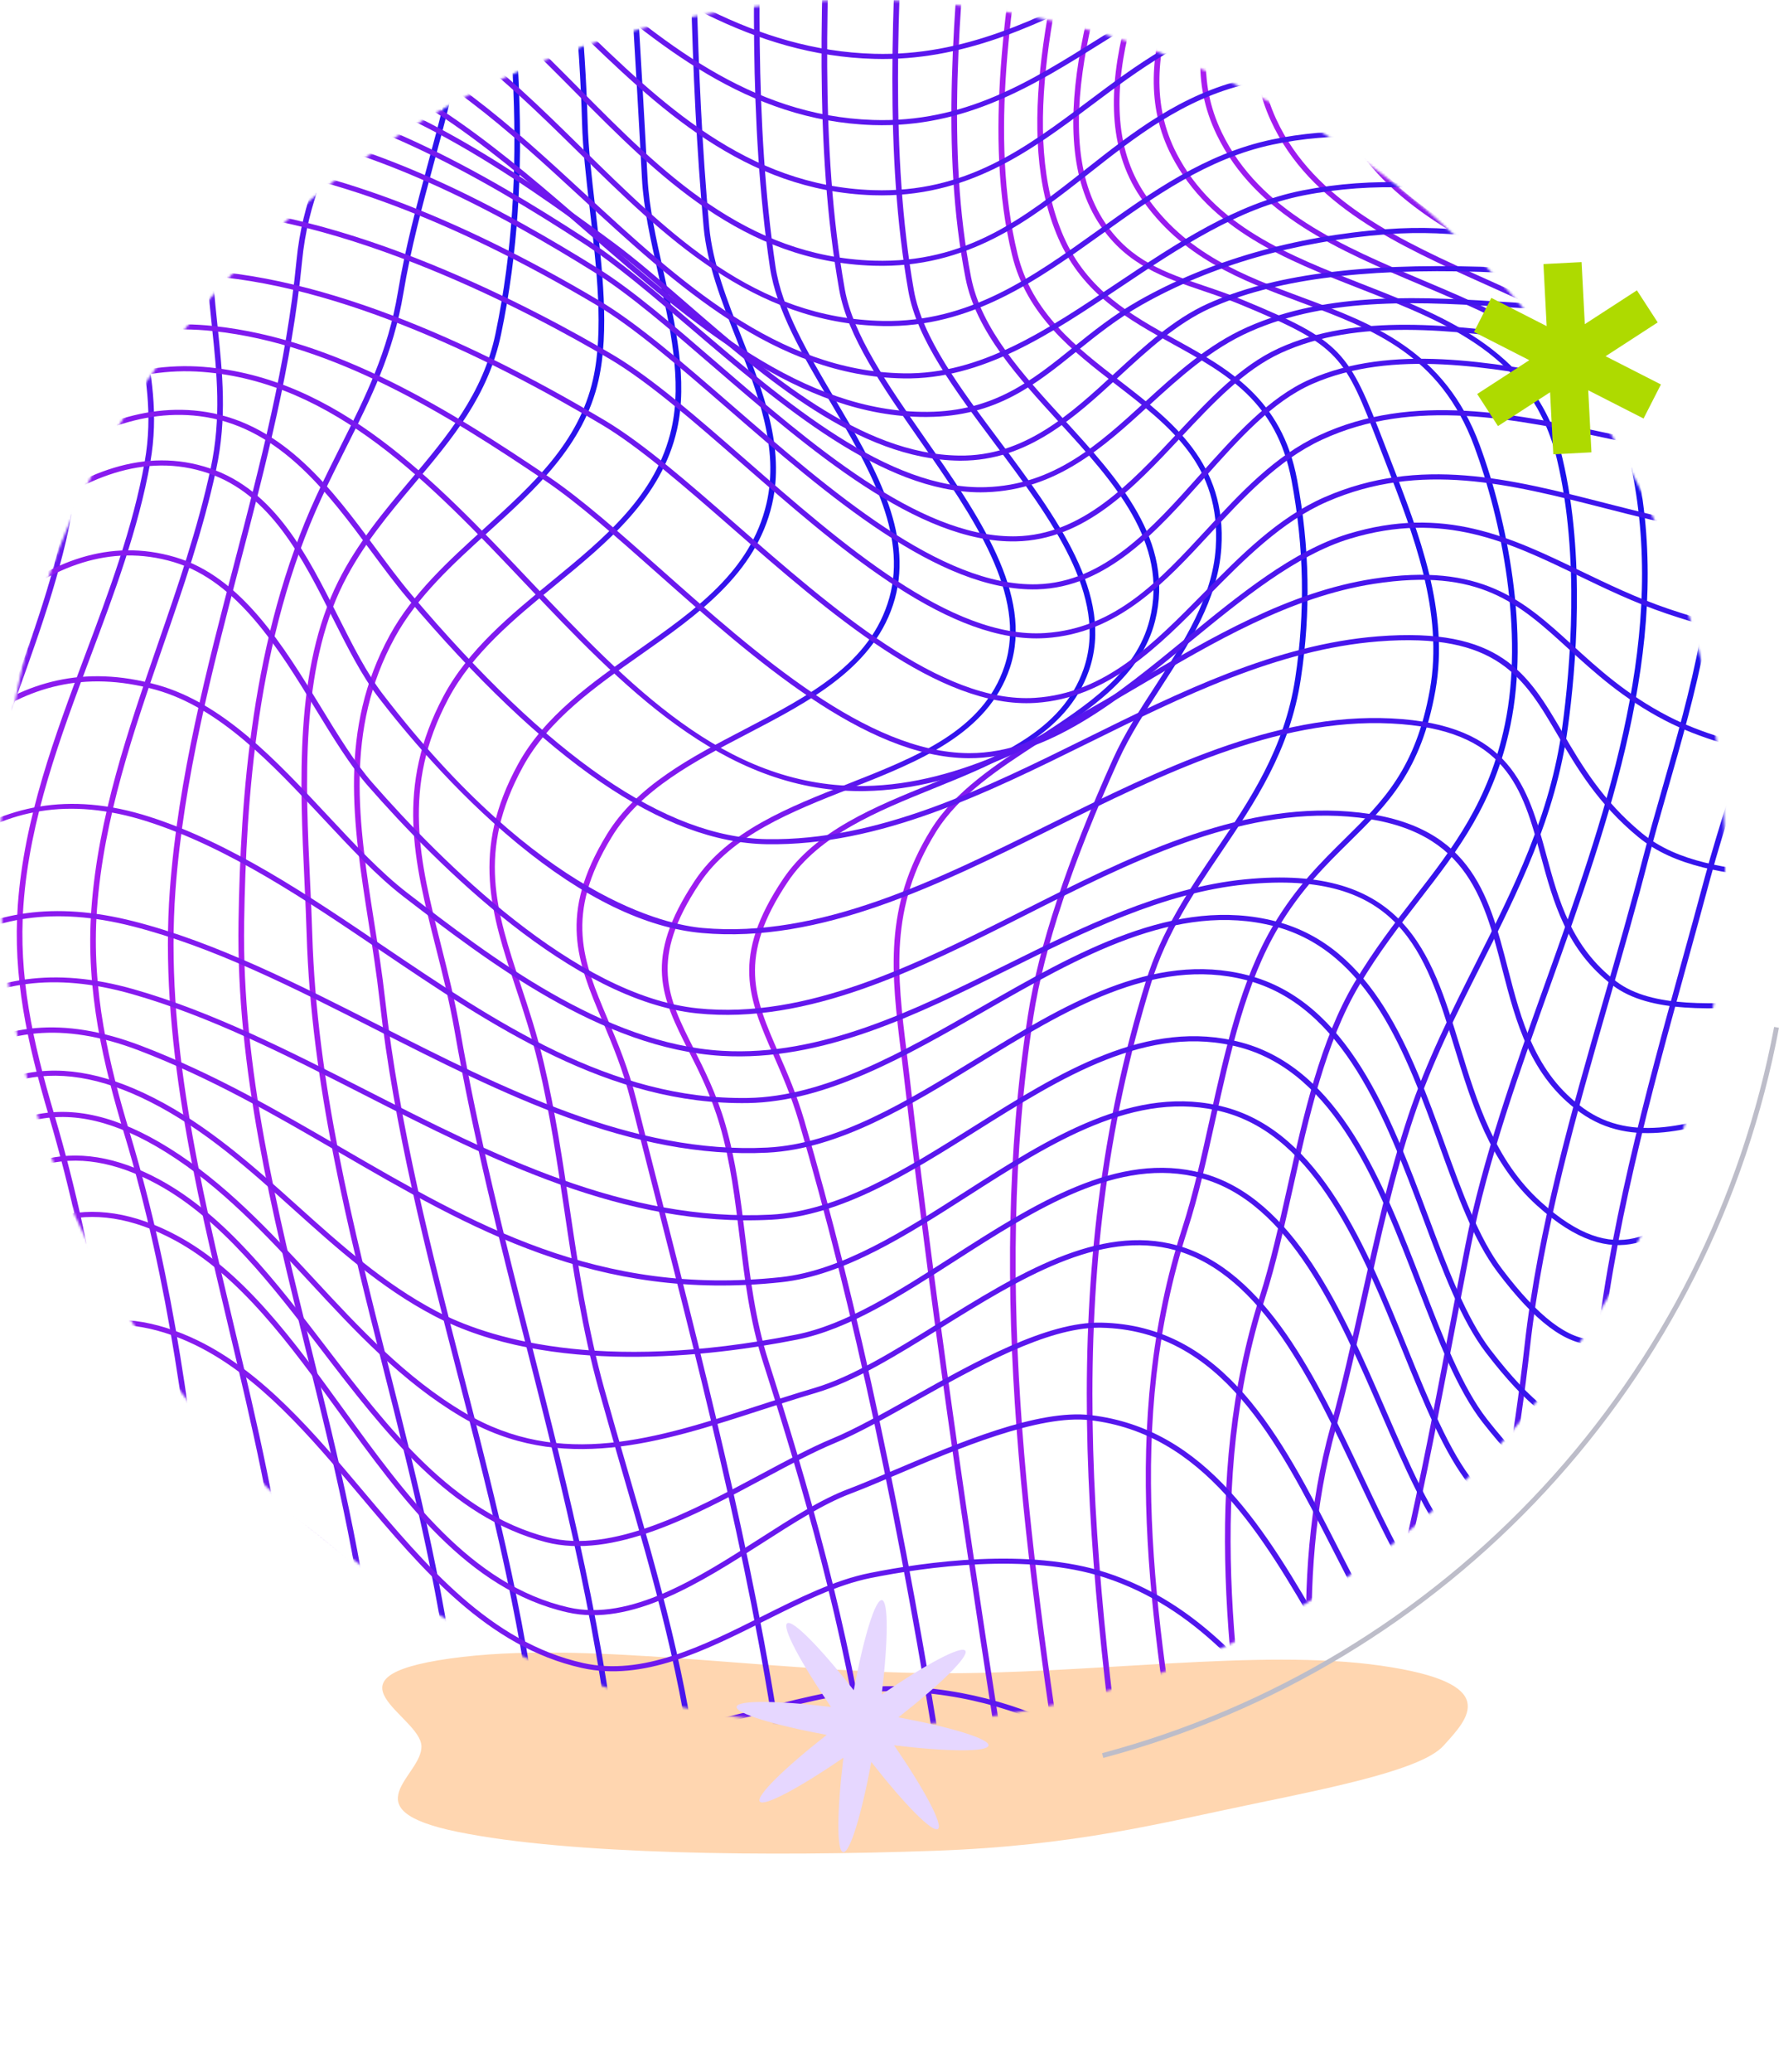 <svg width="726" height="845" viewBox="0 0 726 845" fill="none" xmlns="http://www.w3.org/2000/svg">
<g filter="url(#filter0_f_96_6)">
<path fill-rule="evenodd" clip-rule="evenodd" d="M381.604 682.421C444.844 682.905 513.892 672.244 563.461 679.331C613.295 686.456 599.309 700.768 588.999 712.074C580.495 721.401 546.699 728.463 512.171 735.583C473.704 743.514 438.981 752.799 381.604 754.838C313.815 757.246 232.565 756.468 186.844 747.14C142.056 738.004 172.54 724.26 171.983 712.074C171.417 699.701 129.57 684.071 183.612 676.426C238.318 668.687 312.094 681.89 381.604 682.421Z" fill="#FFAF65" fill-opacity="0.51"/>
</g>
<mask id="mask0_96_6" style="mask-type:alpha" maskUnits="userSpaceOnUse" x="0" y="0" width="704" height="704">
<circle cx="352" cy="352" r="352" fill="#C4C4C4"/>
</mask>
<g mask="url(#mask0_96_6)">
<path d="M-32.451 698.525C-36.68 633.333 -41.627 569.457 -55.362 504.647L-55.82 502.482C-63.669 465.504 -69.344 438.786 -63.774 399.441C-60.978 379.663 -55.233 358.484 -49.687 337.995C-41.509 307.808 -33.05 276.591 -33.038 247.443C-33.038 231.941 -37.491 216.959 -41.791 202.465C-46.08 188.013 -50.521 173.073 -50.662 157.433C-50.956 126.704 -36.539 103.477 -22.593 81.004C-11.631 63.327 -0.293 45.055 4.102 23.038C11.116 -12.137 2.41 -47.725 -6.015 -82.146C-11.325 -103.856 -16.824 -126.297 -18.281 -148.357L-15.978 -148.484C-14.545 -126.584 -9.069 -104.216 -3.771 -82.592C4.701 -47.969 13.466 -12.179 6.357 23.409C1.904 45.766 -9.539 64.197 -20.596 82.012C-35.024 105.271 -48.653 127.245 -48.371 157.412C-48.218 172.786 -43.824 187.599 -39.571 201.923C-35.235 216.545 -30.747 231.665 -30.747 247.443C-30.759 276.846 -39.242 308.179 -47.455 338.483C-53.247 359.853 -58.71 380.035 -61.495 399.707C-67.017 438.722 -61.377 465.302 -53.564 502.089L-53.106 504.265C-39.336 569.181 -34.389 633.142 -30.148 698.398L-32.451 698.525Z" fill="url(#paint0_linear_96_6)"/>
<path d="M-5.169 670.142C-5.697 664.253 -6.214 658.364 -6.731 652.475C-11.654 596.408 -16.754 538.431 -31.417 482.396C-40.487 447.752 -44.987 420.249 -41.204 382.178C-38.678 356.659 -29.737 330.175 -21.101 304.55C-10.056 271.837 1.352 238 -0.387 205.786C-1.045 193.477 -4.534 181.551 -7.918 170.017C-11.831 156.637 -15.884 142.811 -15.673 128.115C-15.261 98.841 -1.985 78.914 12.079 57.809C21.667 43.41 31.583 28.513 37.152 10.262C47.609 -23.968 36.823 -56.786 26.39 -88.513C20.01 -107.93 13.419 -128.016 11.645 -148.357L13.936 -148.516C15.686 -128.398 22.254 -108.418 28.599 -89.107C39.114 -57.094 49.994 -23.989 39.373 10.814C33.71 29.34 23.711 44.355 14.041 58.881C0.154 79.731 -12.97 99.435 -13.382 128.147C-13.581 142.546 -9.575 156.244 -5.697 169.487C-2.29 181.126 1.235 193.159 1.916 205.68C3.667 238.265 -7.801 272.272 -18.892 305.155C-27.504 330.674 -36.41 357.062 -38.925 382.358C-42.673 420.154 -38.196 447.487 -29.173 481.918C-14.474 538.113 -9.375 596.164 -4.44 652.316C-3.923 658.194 -3.406 664.083 -2.878 669.972L-5.169 670.142Z" fill="url(#paint1_linear_96_6)"/>
<path d="M22.83 649.461L21.326 634.797C15.639 579.579 9.753 522.483 -5.556 467.414L-6.919 462.533C-14.686 434.68 -22.029 408.376 -19.914 378.549C-17.552 345.093 -5.956 312.794 5.253 281.557C14.829 254.881 24.733 227.293 28.587 199.504C31.172 180.882 27.941 164.552 24.51 147.257C21.972 134.45 19.34 121.218 19.329 107C19.282 78.16 32.782 58.223 45.823 38.943C55.998 23.908 66.514 8.363 71.002 -11.596C78.111 -43.279 68.241 -67.525 57.784 -93.203C50.829 -110.296 43.638 -127.963 41.558 -148.336L43.838 -148.527C45.906 -128.419 53.037 -110.88 59.946 -93.924C70.509 -67.96 80.496 -43.438 73.246 -11.182C68.688 9.138 58.066 24.841 47.785 40.025C34.309 59.931 21.584 78.733 21.62 107C21.631 121.027 24.24 134.174 26.766 146.896C30.079 163.576 33.498 180.819 30.866 199.769C26.977 227.75 17.049 255.422 7.438 282.193C-3.724 313.314 -15.273 345.486 -17.623 378.676C-19.714 408.185 -12.418 434.329 -4.687 462.023L-3.324 466.904C12.021 522.133 17.907 579.314 23.605 634.606L25.121 649.26L22.83 649.461Z" fill="url(#paint2_linear_96_6)"/>
<path d="M51.863 639.668C44.942 574.263 37.764 515.236 19.975 455.254C10.869 424.536 5.218 398.147 7.262 369.212C9.788 333.602 22.478 299.818 34.744 267.137C44.355 241.565 54.283 215.113 59.053 188.31C62.508 168.818 59.406 152.35 56.128 134.917C53.86 122.927 51.522 110.523 51.416 96.846C51.181 68.08 64.576 48.981 77.535 30.518C87.569 16.226 97.944 1.434 102.467 -18.079C109.951 -50.367 99.718 -72.045 88.873 -95.006C81.353 -110.954 73.564 -127.454 71.461 -148.304L73.752 -148.484C75.808 -127.963 83.527 -111.623 90.988 -95.813C101.974 -72.554 112.348 -50.579 104.711 -17.654C100.105 2.23 89.625 17.17 79.474 31.632C66.103 50.679 53.484 68.674 53.707 96.825C53.825 110.343 56.139 122.651 58.384 134.567C61.709 152.181 64.846 168.818 61.321 188.639C56.527 215.611 46.564 242.149 36.918 267.805C24.698 300.359 12.056 334.016 9.553 369.35C7.532 397.999 13.149 424.196 22.196 454.723C40.031 514.854 47.222 573.966 54.154 639.466L51.863 639.668Z" fill="url(#paint3_linear_96_6)"/>
<path d="M82.704 643.604C76.395 583.113 69.204 523.735 50.723 462.543C42.31 434.658 34.861 404.237 37.282 370.75C40.007 333.167 52.356 297.473 64.305 262.967C72.389 239.591 80.754 215.431 85.971 191.026C90.4 170.325 88.509 152.35 86.499 133.325C85.325 122.152 84.114 110.586 84.22 98.214C84.455 70.446 96.698 51.368 108.53 32.916C117.729 18.57 127.246 3.747 131.535 -15.384C138.725 -47.471 128.75 -70.23 118.176 -94.327C110.985 -110.731 103.536 -127.698 101.386 -148.325L103.677 -148.527C105.804 -128.175 113.182 -111.357 120.314 -95.081C131.006 -70.697 141.11 -47.661 133.791 -14.97C129.42 4.49 119.809 19.472 110.515 33.956C98.296 53.013 86.746 71.009 86.511 98.225C86.406 110.502 87.616 122.004 88.791 133.124C90.811 152.308 92.715 170.42 88.227 191.419C82.987 215.94 74.597 240.154 66.49 263.582C54.588 297.982 42.275 333.549 39.573 370.888C37.176 404.068 44.578 434.287 52.943 461.991C71.46 523.353 78.674 582.826 84.996 643.413L82.704 643.604Z" fill="url(#paint4_linear_96_6)"/>
<path d="M116.084 659.541C112.101 620.452 102.584 580.481 93.373 541.837C79.391 483.139 64.928 422.435 69.322 362.888C72.682 317.336 84.338 272.76 95.617 229.66C106.097 189.604 116.942 148.191 120.996 106.279C123.357 81.885 132.099 64.165 141.357 45.405C147.772 32.407 154.399 18.974 158.77 3.026C168.146 -31.162 157.853 -59.652 146.95 -89.818C140.241 -108.397 133.297 -127.613 131.3 -148.357L133.591 -148.537C135.565 -128.027 142.462 -108.928 149.135 -90.454C160.144 -60.002 170.531 -31.236 161.002 3.525C156.584 19.653 149.911 33.171 143.46 46.254C134.284 64.854 125.613 82.415 123.287 106.448C119.21 148.52 108.353 190.008 97.861 230.137C86.594 273.164 74.962 317.644 71.613 363.026C67.242 422.286 81.671 482.841 95.617 541.402C104.84 580.11 114.381 620.133 118.364 659.35L116.084 659.541Z" fill="url(#paint5_linear_96_6)"/>
<path d="M150.827 681.972C146.409 637.885 135.541 593.946 125.026 551.461C110.95 494.556 96.381 435.709 97.332 376.151C98.143 325.474 102.49 259.932 129.067 202.348C132.451 195.016 135.894 188.161 139.219 181.551C149.041 162.006 158.323 143.554 162.377 119.139C165.396 100.952 170.096 83.54 174.643 66.701C178.755 51.527 182.997 35.834 185.946 19.706C192.502 -16.031 183.385 -50.059 174.561 -82.963C168.886 -104.121 163.023 -125.979 161.214 -148.368L163.505 -148.527C165.302 -126.308 171.142 -104.524 176.793 -83.462C185.664 -50.346 194.852 -16.116 188.214 20.045C185.241 36.248 180.988 51.984 176.875 67.199C172.34 83.985 167.652 101.355 164.644 119.446C160.556 144.148 151.203 162.727 141.31 182.4C137.997 189.01 134.554 195.843 131.182 203.144C104.758 260.399 100.446 325.697 99.635 376.183C98.684 435.496 113.218 494.216 127.27 551.004C137.797 593.564 148.689 637.567 153.118 681.792L150.827 681.972Z" fill="url(#paint6_linear_96_6)"/>
<path d="M185.711 705.306C180.929 654.99 168.416 605.607 156.326 557.849C141.898 500.837 126.964 441.874 125.143 381.096C124.944 374.39 124.615 367.365 124.274 360.118C122.359 319.193 120.185 272.803 138.009 237.151C145.869 221.437 156.761 208.492 167.288 195.982C182.621 177.763 197.108 160.563 202.231 135.967C216.248 68.727 208.399 5.764 200.092 -60.903C196.544 -89.372 192.866 -118.817 191.128 -148.367L193.419 -148.484C195.158 -118.986 198.823 -89.573 202.372 -61.137C210.702 5.689 218.574 68.802 204.487 136.349C199.258 161.433 184.63 178.824 169.121 197.234C158.664 209.659 147.855 222.498 140.1 238.01C122.5 273.217 124.662 319.341 126.565 360.033C126.906 367.291 127.235 374.326 127.434 381.043C129.256 441.619 144.154 500.466 158.57 557.382C170.672 605.215 183.197 654.671 188.002 705.136L185.711 705.306Z" fill="url(#paint7_linear_96_6)"/>
<path d="M219.49 723.959C214.579 668.529 200.409 613.597 186.698 560.48C173.915 510.949 160.708 459.731 154.904 407.941C153.718 397.372 152.049 386.762 150.439 376.49C144.06 335.873 138.044 297.515 159.087 259.03C168.392 242.032 183.208 228.588 197.554 215.59C217.422 197.562 236.198 180.543 242.014 154.663C246.443 134.917 243.506 109.642 240.663 85.195C239.194 72.59 237.819 60.684 237.526 50.095C236.562 15.631 232.802 -19.087 229.16 -52.659C225.776 -83.929 222.263 -116.27 221.029 -148.368L223.332 -148.442C224.554 -116.408 228.067 -84.099 231.451 -52.85C235.093 -19.246 238.853 15.504 239.817 50.042C240.11 60.546 241.485 72.42 242.954 84.983C245.809 109.578 248.77 135.023 244.258 155.077C238.313 181.572 218.421 199.61 199.176 217.054C184.971 229.936 170.284 243.252 161.155 259.943C140.417 297.855 146.386 335.915 152.707 376.204C154.329 386.486 155.997 397.118 157.184 407.739C162.976 459.392 176.171 510.546 188.93 560.013C202.665 613.204 216.847 668.21 221.781 723.789L219.49 723.959Z" fill="url(#paint8_linear_96_6)"/>
<path d="M250.943 732.32C245.656 670.619 229.783 608.175 214.438 547.779C203.84 506.111 192.902 463.031 185.535 420.599C183.432 408.503 180.553 397.107 177.769 386.093C168.933 351.141 161.308 320.965 180.941 284.008C191.01 265.046 208.305 250.87 225.024 237.172C247.066 219.091 267.898 202.008 274.031 174.77C278.425 155.215 273.443 133.049 268.614 111.616C265.524 97.896 262.599 84.94 261.964 72.589C260.789 50.127 259.438 27.239 258.122 5.116C255.15 -45.211 252.071 -97.256 250.943 -148.357L253.234 -148.4C254.362 -97.33 257.441 -45.306 260.425 5.01C261.729 27.133 263.08 50.02 264.255 72.494C264.89 84.675 267.792 97.567 270.858 111.202C275.734 132.837 280.775 155.215 276.287 175.184C270.001 203.09 247.924 221.192 226.564 238.7C210.009 252.282 192.89 266.309 183.009 284.899C163.716 321.209 171.271 351.067 180.013 385.637C182.797 396.683 185.688 408.11 187.802 420.27C195.158 462.628 206.096 505.686 216.671 547.312C232.039 607.782 247.936 670.311 253.234 732.161L250.943 732.32Z" fill="url(#paint9_linear_96_6)"/>
<path d="M283.63 732.129C278.872 686.036 266.735 644.294 253.893 600.1C250.744 589.277 247.489 578.083 244.364 566.846C237.514 542.282 233.836 517.528 230.288 493.579C227.386 474.066 224.39 453.895 219.702 434.032C217 422.573 213.604 412.291 210.314 402.359C200.504 372.713 192.044 347.109 211.372 311.733C222.134 292.04 241.427 278.501 260.073 265.396C283.9 248.674 306.4 232.875 312.804 205.34C318.056 182.728 309.161 160.17 300.549 138.344C294.627 123.34 288.518 107.838 287.131 92.537C281.386 29.107 281.222 -36.86 281.057 -100.641C281.022 -116.62 280.975 -132.537 280.846 -148.336L283.148 -148.357C283.266 -132.547 283.313 -116.631 283.348 -100.641C283.524 -36.902 283.689 29.011 289.423 92.368C290.785 107.392 296.848 122.778 302.711 137.654C311.429 159.746 320.441 182.59 315.048 205.775C308.48 234.042 284.582 250.817 261.483 267.041C243.036 279.997 223.955 293.387 213.428 312.646C194.5 347.29 202.454 371.333 212.511 401.765C215.825 411.739 219.232 422.063 221.946 433.597C226.658 453.545 229.665 473.758 232.568 493.303C236.104 517.188 239.782 541.9 246.584 566.337C249.71 577.563 252.964 588.757 256.113 599.58C268.99 643.848 281.139 685.675 285.921 731.927L283.63 732.129Z" fill="url(#paint10_linear_96_6)"/>
<path d="M319.136 729.615C308.715 650.162 287.801 568.152 267.569 488.847C264.138 475.435 260.742 462.108 257.417 448.888C254.268 436.377 249.78 425.724 245.821 416.323C235.646 392.216 227.609 373.17 247.677 340.276C259.791 320.434 282.173 308.763 303.827 297.483C330.369 283.658 355.442 270.585 362.95 243.74C370.352 217.277 354.22 189.976 338.617 163.566C327.408 144.573 316.81 126.641 314.178 108.878C305.484 50.148 307.399 -12.986 309.244 -74.029C309.984 -98.646 310.747 -124.09 310.759 -148.336H313.05C313.05 -124.058 312.275 -98.593 311.535 -73.976C309.69 -13.007 307.787 50.042 316.458 108.602C319.031 125.993 329.535 143.766 340.649 162.59C356.452 189.35 372.796 217.012 365.182 244.25C357.439 271.944 330.768 285.844 304.967 299.287C283.595 310.418 261.494 321.941 249.698 341.274C230.135 373.318 237.996 391.972 247.959 415.591C251.954 425.045 256.477 435.773 259.661 448.431C262.986 461.652 266.382 474.969 269.801 488.381C290.045 567.738 310.982 649.801 321.416 729.371L319.136 729.615Z" fill="url(#paint11_linear_96_6)"/>
<path d="M353.668 727.259C344.174 662.99 327.69 606.636 311.288 555.302C305.942 538.569 303.862 521.379 301.853 504.763C300.02 489.611 298.129 473.939 293.746 458.914C290.21 446.776 285.287 437.024 280.94 428.409C270.071 406.837 262.211 391.25 283.536 359.184C296.977 338.992 321.874 329.199 345.96 319.723C374.394 308.518 401.264 297.95 409.947 271.678C419.464 242.902 397.07 210.741 375.404 179.641C360.189 157.804 345.819 137.177 342.471 118.194C332.12 59.644 335.116 -4.402 338.018 -66.358C339.357 -94.868 340.614 -121.809 340.673 -148.357L342.976 -148.346C342.917 -121.767 341.66 -94.805 340.321 -66.262C337.419 -4.423 334.423 59.528 344.738 117.865C348.016 136.423 362.268 156.881 377.343 178.537C399.279 210.03 421.967 242.594 412.156 272.272C403.156 299.467 374.546 310.725 346.877 321.622C323.131 330.971 298.564 340.626 285.51 360.256C264.796 391.388 272.445 406.551 283.031 427.549C287.413 436.239 292.372 446.086 295.967 458.384C300.396 473.557 302.3 489.303 304.133 504.53C306.142 521.072 308.21 538.166 313.497 554.739C329.923 606.138 346.43 662.587 355.947 726.983L353.668 727.259Z" fill="url(#paint12_linear_96_6)"/>
<path d="M383.887 728.267C367.426 623.21 347.958 532.117 326.01 457.503C322.931 447.041 319.042 438.117 315.6 430.244C305.495 407.102 298.199 390.38 319.536 358.548C332.777 338.822 356.899 329.061 380.221 319.617C407.562 308.561 433.387 298.109 442.175 272.962C452.538 243.273 428.84 211.558 405.917 180.882C389.574 159.003 374.123 138.333 370.681 118.682C360.858 62.732 364.207 1.943 367.45 -56.85C369.118 -87.261 370.857 -118.711 370.61 -148.357L372.913 -148.368C373.148 -118.668 371.421 -87.186 369.741 -56.744C366.51 1.943 363.173 62.626 372.948 118.353C376.32 137.548 391.618 158.037 407.832 179.726C431.049 210.804 455.065 242.944 444.361 273.588C435.267 299.626 407.762 310.746 381.161 321.516C358.156 330.822 334.364 340.446 321.51 359.63C300.749 390.571 307.881 406.901 317.738 429.491C321.193 437.406 325.117 446.394 328.23 456.972C350.202 531.661 369.694 622.839 386.166 727.97L383.887 728.267Z" fill="url(#paint13_linear_96_6)"/>
<path d="M410.758 737.36C396.917 649.621 381.126 545.625 368.93 439.508C368.531 436.048 368.12 432.653 367.709 429.311C363.796 397.362 360.424 369.763 379.963 338.292C389.645 322.694 406.493 311.744 422.801 301.155C443.774 287.531 463.595 274.67 469.129 252.834C477.13 221.256 454.289 196.31 432.189 172.182C415.517 153.963 398.269 135.129 394.015 113.409C383.817 61.289 389.245 4.002 394.497 -51.417C397.564 -83.748 400.736 -117.183 400.548 -148.346H402.851C403.039 -117.098 399.855 -83.621 396.788 -51.237C391.548 4.045 386.131 61.194 396.283 113.038C400.43 134.238 417.479 152.849 433.963 170.855C456.404 195.377 479.621 220.726 471.373 253.29C465.639 275.891 444.549 289.589 424.141 302.842C408.044 313.293 391.395 324.106 381.96 339.311C362.786 370.198 366.122 397.489 370 429.077C370.399 432.43 370.822 435.826 371.21 439.295C383.406 545.381 399.197 649.345 413.037 737.063L410.758 737.36Z" fill="url(#paint14_linear_96_6)"/>
<path d="M436.277 752.671L435.667 748.66C419.159 639.466 402.075 526.557 419.452 414.254C423.788 386.21 435.49 350.982 454.219 309.516C458.918 299.117 465.451 289.048 471.76 279.318C483.075 261.863 494.777 243.814 496.129 223.42C498.349 189.965 477.588 173.953 455.617 156.998C437.617 143.108 419.006 128.752 413.002 103.986C401.288 55.665 410.429 0.256 419.264 -53.338C424.798 -86.847 430.015 -118.488 430.462 -148.357L432.764 -148.336C432.306 -118.329 427.078 -86.603 421.544 -53.031C412.732 0.373 403.614 55.591 415.246 103.551C421.086 127.627 439.391 141.75 457.109 155.417C478.54 171.959 500.711 189.063 498.42 223.548C497.033 244.43 485.19 262.701 473.746 280.357C467.472 290.034 460.986 300.04 456.345 310.301C437.687 351.598 426.044 386.666 421.732 414.54C404.39 526.557 421.45 639.328 437.946 748.385L438.557 752.395L436.277 752.671Z" fill="url(#paint15_linear_96_6)"/>
<path d="M462.185 771.473C442.516 634.67 430.426 520.467 467.625 400.205C473.981 379.62 485.296 362.909 496.234 346.738C510.004 326.397 524.233 305.377 528.592 276.516C532.669 249.586 532.175 223.251 527.076 195.992C521.049 163.735 500.405 152.339 478.54 140.275C460.504 130.322 441.858 120.04 431.895 97.185C413.307 54.509 428.546 -4.656 443.292 -61.869C451.457 -93.553 459.165 -123.486 460.363 -148.41L462.655 -148.315C461.444 -123.21 453.713 -93.181 445.524 -61.403C430.861 -4.497 415.704 54.35 434.033 96.421C443.715 118.629 462.032 128.731 479.738 138.503C501.087 150.281 523.14 162.451 529.344 195.652C534.478 223.113 534.972 249.65 530.871 276.792C526.442 306.088 512.084 327.299 498.196 347.82C487.34 363.864 476.108 380.459 469.833 400.757C432.752 520.647 444.831 634.638 464.464 771.208L462.185 771.473Z" fill="url(#paint16_linear_96_6)"/>
<path d="M490.254 791.008C487.869 774.063 485.096 756.894 482.417 740.299C469.716 661.876 456.592 580.768 482.476 500.827C486.859 487.266 490.137 472.507 493.603 456.866C499.853 428.727 506.304 399.611 519.851 377.01C529.18 361.445 539.202 351.577 548.883 342.027C564.381 326.769 577.751 313.601 583.52 281.291C589.16 249.703 576.999 218.391 565.25 188.108L562.83 181.869C548.625 144.986 547.133 141.135 506.362 124.264C501.099 122.078 495.87 120.306 490.806 118.587C474.933 113.197 459.941 108.104 449.037 91.965C423.765 54.605 447.075 -11.139 467.637 -69.148C478.305 -99.251 488.386 -127.687 490.254 -148.463L492.545 -148.293C490.665 -127.284 480.537 -98.741 469.822 -68.522C449.413 -10.938 426.267 54.329 451 90.893C461.492 106.406 475.45 111.149 491.617 116.645C496.716 118.375 501.98 120.157 507.326 122.375C547.826 139.14 550.34 143.14 565.003 181.19L567.412 187.419C579.267 217.945 591.522 249.512 585.788 281.62C579.913 314.545 566.319 327.925 550.587 343.428C540.988 352.882 531.071 362.654 521.872 377.997C508.489 400.333 502.074 429.279 495.859 457.28C492.381 472.952 489.091 487.765 484.673 501.41C458.942 580.916 471.443 658.194 484.685 740.002C487.376 756.608 490.148 773.776 492.533 790.753L490.254 791.008Z" fill="url(#paint17_linear_96_6)"/>
<path d="M520.168 809.375C517.971 791.814 515.304 773.967 512.719 756.714C501.533 681.845 489.96 604.429 514.082 528.775C518.417 515.204 521.777 500.211 525.338 484.348C531.964 454.744 538.826 424.132 552.702 400.821C560.703 387.366 569.186 376.427 577.375 365.848C592.955 345.751 607.653 326.779 614.162 295.319C621.929 257.81 612.8 212.279 601.685 182.177C587.75 144.456 559.986 134.142 530.589 123.224C506.715 114.353 482.018 105.175 465.24 80.166C438.921 40.97 466.544 -18.238 490.912 -70.475C504.412 -99.41 517.172 -126.743 520.156 -148.527L522.435 -148.261C519.404 -126.202 506.597 -98.741 493.027 -69.668C468.882 -17.888 441.494 40.8 467.202 79.094C483.592 103.52 507.925 112.56 531.459 121.303C560.045 131.914 589.595 142.896 603.858 181.519C615.079 211.866 624.267 257.799 616.418 295.701C609.815 327.596 594.976 346.749 579.255 367.036C571.101 377.562 562.665 388.449 554.723 401.808C541.011 424.854 534.185 455.307 527.582 484.751C524.022 500.667 520.65 515.703 516.291 529.348C492.298 604.589 503.836 681.781 514.998 756.438C517.583 773.702 520.25 791.549 522.447 809.142L520.168 809.375Z" fill="url(#paint18_linear_96_6)"/>
<path d="M550.093 826.437C548.202 809.311 545.758 791.814 543.396 774.89C534.525 711.375 525.349 645.705 542.938 581.988C547.649 564.947 551.656 546.898 555.533 529.444C561.079 504.498 566.801 478.703 574.732 454.925C582.087 432.907 592.332 412.577 602.225 392.916C617.864 361.879 632.632 332.562 637.555 296.507C640.786 272.803 644.816 227.102 635.405 187.429C625.43 145.326 591.24 131.946 555.052 117.78C524.926 105.992 493.79 93.8 478.129 63.581C457.062 22.931 485.613 -24.583 513.224 -70.538C530.014 -98.466 545.875 -124.865 550.058 -148.569L552.326 -148.24C548.072 -124.186 532.129 -97.638 515.245 -69.541C487.904 -24.042 459.635 23.006 480.208 62.7C495.494 92.209 526.23 104.241 555.968 115.871C591.099 129.622 627.427 143.851 637.649 186.994C647.131 226.965 643.089 272.93 639.835 296.762C634.865 333.125 619.344 363.959 604.317 393.775C594.447 413.373 584.237 433.64 576.941 455.529C569.033 479.202 563.311 504.954 557.789 529.857C553.9 547.333 549.894 565.403 545.17 582.497C527.687 645.822 536.828 711.3 545.676 774.636C548.037 791.57 550.493 809.078 552.373 826.225L550.093 826.437Z" fill="url(#paint19_linear_96_6)"/>
<path d="M580.019 840.305C578.491 824.028 576.341 807.348 574.25 791.209C567.565 739.44 560.656 685.909 572.617 634.033C579.655 603.517 585.506 572.894 591.157 543.29C593.413 531.502 595.681 519.66 598.031 507.734C604.939 472.687 617.946 436.292 630.529 401.107C654.615 333.74 679.512 264.091 666.565 194.888C658.034 149.305 620.084 133.251 579.913 116.263C546.71 102.225 512.366 87.71 496.54 54.965C475.838 12.151 506.868 -30.366 536.864 -71.483C556.356 -98.19 574.767 -123.411 579.972 -148.601L582.228 -148.219C576.941 -122.626 558.412 -97.224 538.79 -70.347C509.123 -29.687 478.446 12.352 498.643 54.137C514.129 86.16 548.061 100.506 580.888 114.385C619.826 130.853 660.091 147.883 668.832 194.538C681.874 264.25 656.883 334.143 632.715 401.744C620.155 436.865 607.172 473.186 600.286 508.095C597.948 520.021 595.681 531.852 593.425 543.641C587.762 573.266 581.911 603.899 574.861 634.447C562.982 686.004 569.879 739.366 576.529 790.965C578.621 807.125 580.783 823.816 582.31 840.135L580.019 840.305Z" fill="url(#paint20_linear_96_6)"/>
<path d="M609.932 849.112C608.71 832.315 606.549 815.02 604.457 798.297C599.311 757.202 593.989 714.706 601.684 673.653L603.611 663.446C610.884 624.759 617.746 588.216 622.175 548.638C627.486 501.113 641.209 453.471 654.486 407.399C659.891 388.671 665.471 369.296 670.347 350.356C672.662 341.401 675.364 331.989 678.22 322.026C689.534 282.607 702.353 237.936 696.525 200.915C689.017 153.188 648.705 135.086 606.02 115.934C570.819 100.124 534.408 83.784 518.628 49.256C498.278 4.713 530.765 -34.133 562.183 -71.706C582.827 -96.397 604.187 -121.937 609.897 -148.601L612.153 -148.209C606.337 -121.066 584.824 -95.335 564.016 -70.464C532.986 -33.348 500.899 5.02 520.755 48.471C536.205 82.277 572.217 98.437 607.042 114.077C648.376 132.635 691.12 151.819 698.804 200.629C704.691 238.053 691.813 282.946 680.44 322.545C677.585 332.498 674.894 341.899 672.592 350.823C667.704 369.795 662.111 389.181 656.706 407.919C643.453 453.917 629.753 501.484 624.455 548.85C620.025 588.492 613.152 625.067 605.867 663.796L603.952 674.004C596.315 714.77 601.614 757.117 606.737 798.064C608.828 814.818 611.002 832.124 612.223 848.974L609.932 849.112Z" fill="url(#paint21_linear_96_6)"/>
<path d="M639.623 850.619C638.601 832.846 636.275 814.5 634.042 796.77C629.378 759.844 624.549 721.667 630.658 684.88C632.644 672.911 634.782 661.016 636.839 649.525C642.243 619.369 647.342 590.88 650.268 560.13C655.673 503.235 671.323 446.521 686.456 391.685C689.581 380.363 692.695 369.084 695.714 357.816C698.593 347.099 702.153 335.714 705.925 323.66C718.226 284.379 732.161 239.846 726.415 202.921C718.978 155.194 678.102 136.179 634.829 116.051C599.088 99.424 562.125 82.235 546.498 47.336C526.348 2.336 559.023 -34.992 590.617 -71.1C611.953 -95.484 634.03 -120.705 639.694 -148.081L641.95 -147.699C636.181 -119.825 613.927 -94.401 592.414 -69.806C559.798 -32.531 528.98 2.676 548.625 46.562C563.934 80.749 600.51 97.758 635.875 114.205C677.773 133.697 721.093 153.836 728.695 202.634C734.499 239.995 720.494 284.75 708.134 324.233C704.374 336.265 700.814 347.629 697.947 358.304C694.927 369.572 691.814 380.862 688.688 392.184C673.579 446.946 657.94 503.575 652.559 560.31C649.622 591.145 644.511 619.666 639.106 649.854C637.05 661.345 634.923 673.229 632.938 685.188C626.863 721.71 631.669 759.738 636.322 796.526C638.566 814.298 640.88 832.666 641.914 850.513L639.623 850.619Z" fill="url(#paint22_linear_96_6)"/>
<path d="M664.755 835.52C658.927 731.853 657.987 643.095 672.263 546.813C678.666 503.628 691.802 459.763 704.503 417.352C710.26 398.115 716.217 378.241 721.375 358.919C724.324 347.873 728.072 336.18 732.032 323.808C743.816 286.989 757.175 245.247 751.841 210.2C744.803 163.99 706.078 143.32 665.084 121.452C631.352 103.467 596.491 84.866 581.734 50.721C562.865 7.047 592.708 -28.774 621.576 -63.408C640.81 -86.497 660.702 -110.371 666.377 -136.526L668.632 -136.134C662.863 -109.501 642.807 -85.436 623.409 -62.166C593.613 -26.408 565.461 7.376 583.873 49.967C598.336 83.444 632.856 101.854 666.247 119.669C705.913 140.827 746.918 162.706 754.121 209.913C759.525 245.406 746.096 287.36 734.241 324.381C730.281 336.732 726.545 348.404 723.608 359.396C718.438 378.75 712.481 398.645 706.724 417.893C694.034 460.241 680.934 504.031 674.542 547.078C660.279 643.211 661.23 731.864 667.046 835.413L664.755 835.52Z" fill="url(#paint23_linear_96_6)"/>
<path d="M685.716 807.189C684.705 787.103 683.272 766.699 681.885 746.963C677.139 679.458 672.228 609.65 683.836 540.946C690.744 500.02 709.026 457.312 726.709 416.015C753.556 353.306 781.32 288.475 772.872 224.758C767.009 180.575 732.56 156.945 696.079 131.925C666.682 111.764 636.286 90.914 622.704 58.371C605.386 16.894 628.673 -14.312 653.323 -47.354C668.996 -68.363 685.211 -90.094 690.274 -114.891L692.53 -114.519C687.384 -89.298 671.041 -67.387 655.226 -46.187C630.917 -13.612 607.959 17.159 624.854 57.639C638.201 89.62 668.327 110.289 697.465 130.269C732.725 154.451 769.183 179.461 775.152 224.514C783.67 288.74 755.801 353.826 728.848 416.758C711.212 457.959 692.977 500.551 686.103 541.253C674.53 609.745 679.442 679.436 684.177 746.836C685.575 766.582 687.008 786.997 688.007 807.094L685.716 807.189Z" fill="url(#paint24_linear_96_6)"/>
<path d="M705.443 774.922C704.55 753.064 700.919 726.919 697.077 699.247C687.525 630.511 676.704 552.596 700.778 498.662C708.544 481.271 717.168 467.509 725.499 454.214C737.495 435.062 748.833 416.97 757.034 389.595C760.171 379.111 763.919 368.193 767.902 356.627C780.286 320.593 794.326 279.742 790.99 244.366C786.913 201.319 757.128 174.718 725.581 146.546C700.919 124.529 675.435 101.758 663.662 70.489C649.034 31.601 666.858 2.432 685.716 -28.445C697.488 -47.704 709.649 -67.609 713.373 -90.242L715.641 -89.934C711.87 -66.941 699.591 -46.855 687.736 -27.437C669.114 3.026 651.537 31.802 665.836 69.82C677.432 100.634 702.729 123.224 727.202 145.071C757.645 172.267 789.133 200.374 793.269 244.186C796.653 279.965 782.542 321.028 770.087 357.243C766.128 368.787 762.38 379.684 759.255 390.136C750.983 417.766 739.574 435.964 727.496 455.233C719.201 468.475 710.624 482.173 702.905 499.447C679.054 552.872 689.84 630.5 699.356 698.992C703.199 726.707 706.841 752.905 707.734 774.848L705.443 774.922Z" fill="url(#paint25_linear_96_6)"/>
<path d="M726.862 748.024C725.264 695.416 722.491 633.153 713.961 570.274C713.233 564.915 712.269 559.366 711.341 553.997C707.405 531.343 703.351 507.925 714.255 486.683C719.295 472.125 730.21 461.291 746.636 454.607C768.56 433.353 780.286 407.569 781.496 377.987C784.433 367.631 788.099 357.084 791.624 346.887C800.765 320.551 810.212 293.313 809.342 266.574C808.038 226.158 782.095 194.337 757.011 163.555C738.823 141.262 720.024 118.194 710.401 91.848C696.114 52.769 707.91 22.581 720.4 -9.367C727.755 -28.212 735.357 -47.693 737.589 -69.626L739.88 -69.434C737.624 -47.248 729.964 -27.639 722.562 -8.678C710.213 22.932 698.546 52.79 712.575 91.201C722.092 117.229 740.785 140.159 758.855 162.324C784.151 193.361 810.317 225.447 811.645 266.511C812.526 293.6 803.021 321.007 793.821 347.513C790.296 357.678 786.642 368.193 783.764 378.284C782.554 408.238 770.569 434.51 748.163 456.177L747.787 456.41C731.879 462.841 721.304 473.271 716.381 487.425C705.725 508.222 709.731 531.333 713.609 553.679C714.548 559.058 715.512 564.618 716.24 570.03C724.782 632.994 727.567 695.31 729.153 747.971L726.862 748.024Z" fill="url(#paint26_linear_96_6)"/>
<path d="M-193.522 823.604L-194.368 821.673C-133.401 799.963 -104.086 756.842 -73.056 711.184C-65.807 700.509 -58.299 689.464 -50.251 678.471L-45.904 672.487C-14.768 629.672 23.958 576.375 88.297 601.077C115.098 611.38 136.599 630.967 157.383 649.907C182.104 672.434 207.659 695.713 242.19 703.311C265.278 708.393 288.859 702.345 311.652 696.499C329.088 692.032 347.123 687.395 364.912 687.724C426.255 688.816 468.165 722.452 508.7 754.985C537.11 777.787 566.495 801.375 602.378 813.63C652.982 830.915 670.735 797.332 689.534 761.776C697.677 746.369 706.101 730.442 717.392 719.375C729.106 704.542 741.631 696.838 754.532 696.583C768.795 696.276 783.588 705.03 798.756 722.527C828.834 762.253 866.526 795.624 910.833 821.768L909.576 823.498C865.022 797.215 827.107 763.654 796.9 723.757C782.248 706.855 768.055 698.366 754.579 698.663C742.442 698.897 730.528 706.303 719.178 720.68C708.028 731.62 699.674 747.409 691.614 762.667C673.191 797.502 654.157 833.536 601.567 815.572C565.285 803.179 535.747 779.464 507.173 756.534C466.943 724.256 425.351 690.875 364.865 689.793C347.417 689.464 329.558 694.069 312.287 698.493C289.199 704.414 265.325 710.547 241.65 705.327C206.496 697.592 180.694 674.089 155.75 651.371C135.118 632.569 113.782 613.13 87.393 602.987C24.828 578.953 -13.323 631.444 -43.977 673.633L-48.336 679.606C-56.36 690.588 -63.856 701.613 -71.106 712.277C-102.336 758.232 -131.838 801.64 -193.522 823.604Z" fill="url(#paint27_linear_96_6)"/>
<path d="M-186.719 794.976L-187.706 793.109C-127.185 766.815 -101.243 719.396 -73.773 669.186C-67.111 657.016 -60.226 644.421 -52.753 631.964C-50.897 628.866 -48.993 625.64 -47.031 622.308C-28.068 590.116 -4.464 550.039 30.949 540.362C46.54 536.097 63.295 538.24 80.754 546.728C107.343 559.674 128.292 584.513 148.548 608.536C173.95 638.67 200.222 669.834 237.96 678.259C262.129 683.659 286.873 671.287 310.795 659.319C326.127 651.647 340.603 644.411 354.913 641.546C377.355 637.047 419.758 631.041 451.505 641.408C489.972 653.971 513.012 683.511 535.301 712.096C553.125 734.952 571.548 758.592 597.678 772.98C613.763 781.84 627.427 784.461 639.459 781.034C662.217 774.529 675.47 747.016 688.301 720.404C696.725 702.918 704.691 686.408 715.16 675.532C727.215 659.138 740.01 650.724 753.098 650.65C753.157 650.65 753.216 650.65 753.275 650.65C767.738 650.65 782.789 660.846 798.004 680.964C827.801 724.712 865.774 762.454 910.892 793.194L909.517 794.86C864.165 763.961 825.991 726.017 796.077 682.089C781.344 662.618 766.927 652.729 753.275 652.729C753.216 652.729 753.169 652.729 753.11 652.729C740.832 652.804 728.683 660.9 716.993 676.794C706.653 687.522 698.758 703.905 690.404 721.232C677.374 748.268 663.897 776.227 640.152 783.007C627.451 786.626 613.164 783.941 596.48 774.752C569.95 760.141 551.374 736.32 533.421 713.285C511.344 684.975 488.515 655.7 450.729 643.36C419.523 633.174 377.613 639.116 355.407 643.572C341.425 646.373 327.091 653.546 311.911 661.133C287.59 673.293 262.458 685.866 237.42 680.275C198.882 671.669 172.364 640.219 146.715 609.798C126.612 585.946 105.816 561.286 79.662 548.553C62.766 540.341 46.599 538.251 31.619 542.346C-2.889 551.779 -26.235 591.421 -45.011 623.285C-46.973 626.616 -48.876 629.853 -50.732 632.951C-58.193 645.376 -65.067 657.95 -71.717 670.11C-99.363 720.648 -125.482 768.375 -186.719 794.976Z" fill="url(#paint28_linear_96_6)"/>
<path d="M-177.085 766.423L-178.154 764.577C-118.738 736.66 -96.59 686.758 -73.138 633.927C-67.24 620.643 -61.142 606.912 -54.41 593.479C-52.706 590.095 -50.956 586.508 -49.135 582.784C-33.343 550.506 -11.713 506.302 22.877 496.328C38.081 491.946 54.73 494.524 72.365 503.999C99.424 518.536 120.173 547.174 140.253 574.868C165.784 610.085 192.185 646.501 232.039 655.584C257.206 661.324 285.169 643.413 309.855 627.614C322.779 619.327 334.998 611.507 346.125 607.316C351.577 605.257 358.203 602.435 365.229 599.453C391.231 588.407 423.588 574.656 445.101 577.16C492.58 582.709 516.807 624.579 540.236 665.07C556.262 692.753 571.407 718.908 593.26 733.689C608.958 744.3 622.434 748.045 634.477 745.106C657.576 739.504 671.464 710.091 684.893 681.644C693.553 663.287 701.742 645.96 712.128 635.328C724.665 618.775 737.719 610.329 750.878 610.329C751.054 610.329 751.23 610.329 751.395 610.329C766.34 610.584 781.614 621.767 796.818 643.541C826.414 690.313 864.788 731.047 910.916 764.662L909.47 766.274C863.119 732.501 824.558 691.565 794.844 644.612C780.11 623.497 765.47 612.653 751.359 612.409C738.882 612.197 726.251 620.335 713.938 636.601C703.704 647.085 695.597 664.263 687.008 682.45C673.356 711.354 659.245 741.244 635.076 747.112C622.317 750.21 608.182 746.358 591.886 735.344C569.609 720.288 554.358 693.931 538.203 666.025C515.045 626.012 491.088 584.63 444.808 579.219C423.988 576.799 390.584 590.975 366.204 601.331C359.155 604.323 352.505 607.156 347.006 609.226C336.114 613.332 324.001 621.088 311.182 629.301C286.097 645.366 257.652 663.574 231.475 657.589C190.763 648.315 164.104 611.549 138.338 576.003C118.399 548.501 97.791 520.075 71.179 505.782C54.142 496.625 38.128 494.1 23.57 498.301C-10.033 507.989 -31.417 551.705 -47.032 583.622C-48.853 587.346 -50.615 590.943 -52.319 594.339C-59.039 607.729 -65.114 621.438 -71.012 634.702C-94.616 687.893 -116.928 738.146 -177.085 766.423Z" fill="url(#paint29_linear_96_6)"/>
<path d="M-171.892 736.416L-172.984 734.591C-116.494 706.706 -95.826 658.311 -73.938 607.061C-68.439 594.169 -62.74 580.831 -56.431 567.791C-54.751 564.332 -53.024 560.66 -51.238 556.883C-35.717 523.926 -16.401 482.916 16.439 473.313C31.278 468.973 47.727 471.637 65.339 481.218C91.987 495.733 112.842 522.96 133.015 549.296C158.511 582.603 184.889 617.035 223.415 626.977C249.792 633.789 282.455 616.303 311.265 600.875C321.487 595.4 331.144 590.232 339.51 586.773C348.792 582.932 360.189 576.545 372.255 569.785C398.01 555.344 427.195 538.961 449.378 539.439C499.665 540.447 523.011 586.168 545.605 630.394C559.74 658.067 573.087 684.201 592.321 698.568C607.536 709.921 620.672 714.208 632.48 711.693C654.78 706.929 668.691 678.503 682.132 651.01C690.768 633.365 698.922 616.695 709.027 606.626C721.916 590.455 735.216 582.476 748.528 582.794C763.473 583.24 778.63 594.402 793.587 615.974C822.843 661.356 860.605 700.849 905.828 733.371L904.395 734.994C858.948 702.313 820.998 662.629 791.613 617.046C777.114 596.121 762.592 585.288 748.446 584.863C735.85 584.481 723.314 592.259 710.813 607.931C700.873 617.841 692.789 634.362 684.236 651.849C670.559 679.808 656.425 708.711 633.008 713.709C620.448 716.394 606.666 711.958 590.864 700.159C571.219 685.495 557.766 659.159 543.514 631.264C521.225 587.622 498.173 542.495 449.331 541.508C449.037 541.508 448.755 541.497 448.473 541.497C427.09 541.497 398.621 557.456 373.454 571.547C361.329 578.348 349.873 584.768 340.462 588.662C332.214 592.068 322.603 597.214 312.44 602.657C283.231 618.298 250.121 636.039 222.78 628.972C183.467 618.828 156.855 584.078 131.124 550.474C111.091 524.319 90.377 497.272 64.153 483.001C47.139 473.737 31.325 471.138 17.143 475.287C-14.697 484.603 -33.79 525.125 -49.123 557.689C-50.909 561.488 -52.648 565.149 -54.328 568.629C-60.614 581.627 -66.3 594.933 -71.799 607.804C-93.841 659.414 -114.649 708.16 -171.892 736.416Z" fill="url(#paint30_linear_96_6)"/>
<path d="M-176.11 704.138L-177.191 702.303C-121.381 675.383 -100.479 628.877 -78.344 579.643C-72.163 565.881 -65.772 551.652 -58.522 537.709L-57.606 535.937C-39.841 501.729 -19.703 462.946 12.82 454.999C29.703 450.871 48.056 455.179 68.946 468.188C91.881 482.46 110.245 502.291 128.01 521.464C146.468 541.381 165.538 561.976 189.659 576.205C228.937 599.379 267.956 586.731 309.255 573.34C316.751 570.91 324.494 568.396 332.155 566.146C347.734 561.573 364.747 551.005 382.747 539.832C415.07 519.745 448.497 498.991 480.42 507.936C516.537 518.08 537.639 562.804 556.25 602.254C566.554 624.102 576.294 644.729 587.397 657.059C604.645 676.2 619.25 684.816 631.998 683.394C651.337 681.24 664.638 655.584 677.491 630.776C685.281 615.74 693.353 600.196 702.882 589.373C713.691 572.491 725.746 563.43 738.611 562.581C752.534 561.647 767.644 570.348 783.506 588.397C812.186 631.094 848.855 667.881 892.563 697.846L891.176 699.501C847.234 669.367 810.376 632.389 781.626 589.585C766.34 572.205 751.9 563.769 738.788 564.65C726.709 565.446 715.265 574.157 704.773 590.54C695.315 601.289 687.314 616.727 679.571 631.657C665.848 658.141 652.876 683.161 632.28 685.453C618.662 686.97 603.4 678.11 585.612 658.364C574.309 645.811 564.51 625.046 554.135 603.071C535.724 564.024 514.845 519.777 479.726 509.92C448.896 501.24 415.928 521.74 384.04 541.54C365.899 552.808 348.768 563.451 332.872 568.12C325.234 570.359 317.515 572.863 310.031 575.292C270.024 588.269 228.631 601.681 188.402 577.935C163.998 563.546 144.812 542.834 126.259 522.801C108.588 503.734 90.318 484.009 67.642 469.896C47.339 457.259 29.598 453.047 13.419 456.994C-18.069 464.697 -37.973 503.012 -55.526 536.818L-56.443 538.579C-63.669 552.479 -70.048 566.687 -76.217 580.417C-98.505 630.012 -119.56 676.858 -176.11 704.138Z" fill="url(#paint31_linear_96_6)"/>
<path d="M-185.768 670.789L-186.754 668.921C-130.886 644.93 -109.044 601.183 -85.898 554.878C-79.483 542.028 -72.845 528.733 -65.36 515.597C-47.208 483.786 -26.646 447.731 6.322 438.775C23.277 434.17 41.664 437.078 62.555 447.667C84.949 459.01 103.525 475.701 121.489 491.85C138.855 507.458 156.808 523.597 178.109 534.77C198.083 545.243 243.682 560.427 324.776 544.341C345.291 540.267 366.345 526.759 388.646 512.467C421.838 491.171 456.169 469.154 490.712 478.491C527.958 488.571 548.014 534.802 565.72 575.59C575.131 597.278 584.014 617.757 594.377 630.044C611.319 650.119 625.395 659.223 637.438 658.024C654.639 656.241 665.871 633.683 677.773 609.798C684.893 595.495 692.272 580.704 701.225 570.221C710.906 554.856 721.927 546.453 733.876 545.381C746.742 544.203 760.841 551.503 775.845 567.037C801.694 604.567 835.156 635.911 875.432 660.327L874.14 662.056C833.605 637.471 799.919 605.915 774 568.268C759.631 553.403 746.166 546.357 734.111 547.439C722.938 548.447 712.516 556.501 703.128 571.367C694.246 581.776 686.938 596.461 679.865 610.647C667.692 635.094 656.19 658.173 637.696 660.083C624.796 661.388 610.027 652.008 592.555 631.296C581.993 618.786 573.051 598.169 563.582 576.354C546.075 536.001 526.219 490.269 490.054 480.486C456.569 471.435 422.719 493.145 389.973 514.154C367.485 528.584 346.242 542.208 325.27 546.368C290.139 553.339 224.143 561.329 176.958 536.563C155.398 525.252 137.339 509.018 119.868 493.325C102.021 477.271 83.551 460.676 61.427 449.471C41.112 439.179 23.3 436.324 6.992 440.76C-25.048 449.46 -45.386 485.102 -63.316 516.552C-70.777 529.635 -77.403 542.898 -83.807 555.737C-107.117 602.403 -129.136 646.48 -185.768 670.789Z" fill="url(#paint32_linear_96_6)"/>
<path d="M-196.859 637.588L-197.74 635.667C-141.379 614.414 -119.196 575.186 -93.5 529.751C-86.756 517.814 -79.765 505.474 -71.94 493.155C-39.465 442.075 -7.307 401.808 57.491 426.477C87.052 437.735 113.594 453.153 139.266 468.061C193.125 499.341 243.988 528.86 318.596 520.891C343.622 518.207 369.165 501.856 393.862 486.035C427.994 464.188 463.289 441.598 500.182 451.614C538.755 462.087 557.695 508.774 574.414 549.954C583.203 571.589 591.498 592.036 601.638 604.62C618.427 625.46 632.068 634.988 643.43 633.853C658.704 632.272 668.48 611.454 678.843 589.405C685.234 575.812 691.837 561.743 700.121 551.567C708.627 537.603 718.567 529.773 729.588 528.404C741.337 526.929 754.473 532.818 768.655 545.858C791.812 578.274 822.079 604.196 858.76 623.062L857.632 624.866C820.61 605.83 790.085 579.685 766.869 547.142C753.38 534.77 740.903 529.104 729.905 530.462C719.648 531.736 710.272 539.216 702.059 552.681C693.846 562.782 687.29 576.725 680.957 590.222C670.336 612.833 660.302 634.203 643.7 635.911C631.457 637.163 617.112 627.338 599.781 605.841C589.454 593.023 581.1 572.449 572.264 550.676C555.733 509.941 536.993 463.774 499.524 453.598C463.7 443.868 428.875 466.161 395.19 487.722C370.258 503.692 344.468 520.202 318.866 522.95C243.424 531.046 192.232 501.283 138.021 469.801C112.431 454.946 85.971 439.582 56.598 428.398C-6.473 404.375 -38.02 443.985 -69.943 494.184C-77.744 506.461 -84.723 518.78 -91.456 530.696C-116.27 574.582 -139.722 616.038 -196.859 637.588Z" fill="url(#paint33_linear_96_6)"/>
<path d="M646.156 611.518C634.9 611.518 621.764 601.459 605.045 580.11C594.717 566.921 586.786 546.357 578.386 524.584C562.689 483.839 544.877 437.672 506.068 427.188C468.717 417.098 432.999 439.55 398.456 461.27C371.327 478.332 343.27 495.978 314.707 497.463C254.68 500.625 200.468 472.984 148.078 446.288C115.908 429.905 85.525 414.424 53.766 405.405C-10.62 387.133 -42.461 423.91 -74.619 470.13C-82.667 481.706 -89.893 493.229 -96.884 504.36C-124.283 547.991 -147.947 585.68 -205.366 605.713L-206.188 603.772C-149.544 584.015 -126.069 546.633 -98.881 503.341C-91.879 492.179 -84.641 480.645 -76.558 469.026C-45.093 423.793 -11.396 384.735 54.459 403.431C86.441 412.514 118.352 428.769 149.206 444.484C201.314 471.032 255.208 498.471 314.566 495.394C342.482 493.94 370.27 476.465 397.14 459.572C432.13 437.576 468.294 414.827 506.726 425.194C546.662 435.985 564.674 482.693 580.559 523.894C588.901 545.53 596.773 565.955 606.925 578.911C623.867 600.546 637.238 610.488 647.883 609.353C661.195 607.91 669.455 589.087 678.184 569.16C684.365 555.058 690.756 540.479 699.533 530.462C709.132 519.523 719.495 513.889 731.233 513.241C757.504 511.809 783.999 535.609 809.742 558.623C823.03 570.497 835.579 581.712 847.034 588.354L845.801 590.095C834.133 583.346 821.503 572.046 808.132 560.098C783.929 538.463 756.376 513.931 731.374 515.321C720.318 515.926 710.495 521.295 701.342 531.746C692.765 541.529 686.444 555.96 680.323 569.924C671.323 590.434 662.828 609.82 648.153 611.411C647.495 611.486 646.837 611.518 646.156 611.518Z" fill="url(#paint34_linear_96_6)"/>
<path d="M647.26 583.41C636.004 583.41 622.974 573.277 606.443 551.758C596.28 538.527 588.69 518.228 580.665 496.731C565.473 456.081 548.249 410.01 508.512 399.717C470.75 389.945 434.327 412.28 399.114 433.884C371.257 450.967 342.459 468.634 313.238 470.109C257.77 472.952 204.674 445.938 153.306 419.856C119.186 402.529 86.958 386.168 54.048 377.785C-10.656 361.285 -42.825 397.224 -75.324 442.245C-83.454 453.514 -90.821 464.719 -97.93 475.541C-126.199 518.578 -150.614 555.748 -207.598 575.929L-208.432 573.998C-152.188 554.071 -127.961 517.188 -99.915 474.491C-92.783 463.636 -85.405 452.421 -77.251 441.11C-44.247 395.388 -11.549 358.919 54.671 375.78C87.851 384.236 121.689 401.426 154.434 418.042C205.509 443.985 258.345 470.798 313.109 468.04C341.695 466.586 370.223 449.089 397.822 432.165C433.481 410.296 470.35 387.674 509.147 397.723C550.034 408.312 567.459 454.935 582.839 496.073C590.816 517.422 598.359 537.582 608.323 550.57C624.983 572.269 638.201 582.317 648.811 581.266C662.017 579.961 670.406 561.499 679.289 541.943C685.422 528.457 691.755 514.504 700.261 504.7C709.191 494.397 719.401 488.784 730.575 488.03C756.141 486.248 783.729 509.867 808.109 530.653C821.174 541.795 833.522 552.31 844.708 558.517L843.498 560.289C832.112 553.965 819.693 543.376 806.534 532.16C782.495 511.66 755.26 488.529 730.751 490.099C720.094 490.821 710.707 496.02 702.071 505.984C693.764 515.554 687.49 529.369 681.415 542.739C672.263 562.867 663.627 581.892 649.058 583.325C648.47 583.378 647.871 583.41 647.26 583.41Z" fill="url(#paint35_linear_96_6)"/>
<path d="M650.585 548.458C638.942 548.469 626.37 539.004 611.084 518.759C601.367 505.877 594.564 487.065 587.362 467.148C573.921 429.99 558.694 387.876 520.121 377.796C480.232 367.386 440.119 390.412 401.311 412.673C369.882 430.701 337.372 449.354 305.284 449.885C248.758 450.808 201.009 418.594 154.916 387.419C124.591 366.909 93.22 345.698 60.357 335.119C-5.251 313.983 -39.488 360.553 -69.684 401.648C-78.261 413.32 -86.11 425.045 -93.688 436.388C-122.368 479.276 -149.45 519.777 -206.893 541.147L-207.774 539.227C-151.025 518.111 -124.131 477.897 -95.662 435.316C-88.06 423.963 -80.212 412.217 -71.599 400.502C-42.449 360.84 -6.179 311.479 61.133 333.156C94.325 343.852 125.825 365.158 156.291 385.754C202.078 416.716 249.345 448.728 305.249 447.805C336.69 447.285 368.918 428.801 400.078 410.912C439.309 388.406 479.879 365.137 520.755 375.801C560.503 386.189 575.93 428.854 589.547 466.501C596.691 486.269 603.447 504.954 612.987 517.592C627.78 537.189 640.187 546.601 650.985 546.378C664.356 546.102 674.765 530.834 685.786 514.663C693.388 503.501 701.248 491.967 711.036 483.383C744.404 454.076 784.281 484.316 819.447 511.002C833.287 521.496 846.353 531.407 858.067 537.009L856.986 538.845C845.06 533.136 831.901 523.152 817.966 512.583C783.541 486.47 744.521 456.877 712.634 484.868C703.058 493.272 695.268 504.7 687.737 515.745C676.387 532.415 665.66 548.15 651.032 548.458C650.879 548.458 650.738 548.458 650.585 548.458Z" fill="url(#paint36_linear_96_6)"/>
<path d="M879.439 522.122C863.272 516.106 847.034 505.75 831.325 495.744C800.225 475.923 768.079 455.434 732.984 465.09C719.343 468.846 708.533 478.3 698.088 487.436C678.361 504.689 659.726 520.987 627.251 491.702C607.959 474.3 600.627 450.352 593.542 427.178C581.593 388.141 571.289 354.42 508.183 360.723C474.804 364.044 442.563 380.013 411.381 395.462C374.065 413.946 335.492 433.024 294.616 430.648C245.398 427.761 198.788 391.919 164.75 365.753C153.835 357.359 143.179 345.953 131.899 333.878C111.079 311.606 89.555 288.56 63.553 281.323C4.607 264.919 -29.031 310.81 -58.699 351.311C-60.766 354.134 -62.822 356.935 -64.855 359.673C-72.798 370.379 -80.27 381.191 -87.508 391.632C-118.702 436.717 -148.17 479.308 -207.046 502.206L-207.95 500.296C-149.744 477.653 -120.465 435.337 -89.458 390.539C-82.221 380.077 -74.725 369.243 -66.758 358.516C-64.738 355.778 -62.681 352.988 -60.614 350.155C-30.5 309.06 3.643 262.479 64.235 279.35C90.882 286.756 112.63 310.036 133.662 332.541C144.871 344.552 155.468 355.885 166.243 364.172C200.034 390.157 246.314 425.735 294.769 428.578C334.951 430.934 373.242 411.983 410.265 393.637C441.647 378.103 474.099 362.028 507.925 358.654C572.993 352.181 584.037 388.343 595.751 426.626C602.766 449.535 610.015 473.228 628.873 490.237C659.75 518.08 676.775 503.182 696.49 485.951C707.135 476.634 718.144 467 732.314 463.106C768.478 453.142 801.094 473.939 832.653 494.046C848.256 503.989 864.388 514.281 880.308 520.212L879.439 522.122Z" fill="url(#paint37_linear_96_6)"/>
<path d="M900.494 504.636C880.59 498.598 861.31 487.372 842.652 476.507C815.053 460.453 786.525 443.836 755.319 443.529C743.252 443.401 729.893 447.805 715.794 452.452C691.332 460.527 666.048 468.867 644.911 453.736C624.349 439.009 618.627 416.811 613.082 395.356C605.315 365.243 597.972 336.806 550.129 333.029C505.105 329.474 460.869 351.821 418.09 373.435C374.711 395.346 329.852 417.989 284.406 413.299C233.672 408.057 178.544 352.956 150.205 320.572C142.861 312.19 136.058 301.07 128.856 289.281C113.887 264.792 96.91 237.023 70.955 229.267C18.201 213.51 -23.357 269.726 -50.85 306.916C-54.34 311.648 -57.606 316.062 -60.649 319.999C-68.18 329.75 -75.43 339.629 -82.432 349.178C-116.764 395.972 -149.192 440.155 -210.218 463.923L-211.134 462.013C-150.731 438.489 -118.491 394.55 -84.359 348.043C-77.333 338.472 -70.084 328.594 -62.529 318.811C-59.498 314.885 -56.243 310.481 -52.765 305.77C-24.872 268.049 17.261 211.048 71.672 227.293C98.484 235.305 115.697 263.455 130.877 288.284C138.021 299.987 144.788 311.044 152.002 319.288C180.13 351.417 234.753 406.084 284.664 411.24C329.382 415.867 373.912 393.372 416.973 371.62C460.046 349.858 504.588 327.342 550.328 330.971C599.84 334.875 607.36 364.023 615.326 394.879C620.766 415.994 626.405 437.831 646.344 452.102C666.459 466.522 691.144 458.373 715.007 450.5C729.106 445.852 742.442 441.449 754.826 441.449C755.002 441.449 755.166 441.449 755.343 441.449C787.218 441.778 816.028 458.543 843.897 474.767C862.426 485.558 881.601 496.72 901.234 502.673L900.494 504.636Z" fill="url(#paint38_linear_96_6)"/>
<path d="M909.811 480.889C885.666 473.006 864.506 459.721 844.038 446.871C820.974 432.398 797.135 417.427 769.547 410.827C757.504 407.951 741.525 408.981 724.606 410.084C699.416 411.718 673.367 413.395 658.164 401.903C639.236 387.579 633.937 368.034 628.802 349.126C621.271 321.368 614.773 297.388 567.67 295.075C520.661 292.772 474.134 315.819 429.146 338.122C382.771 361.105 334.81 384.884 286.473 380.533C263.433 378.464 238.09 366.177 211.16 344.022C185.218 322.673 164.468 297.494 154.399 284.379C147.608 275.53 141.957 264.304 135.964 252.409C123.416 227.442 110.433 201.637 84.949 192.989C32.958 175.344 -16.189 236.451 -45.551 272.962C-49.276 277.599 -52.8 281.981 -55.914 285.684C-64.279 295.605 -72.363 305.685 -80.165 315.426C-118.326 363.026 -154.362 407.983 -218.63 431.093L-219.476 429.162C-155.842 406.275 -119.983 361.561 -82.033 314.216C-74.208 304.455 -66.124 294.374 -57.747 284.422C-54.645 280.74 -51.132 276.379 -47.407 271.742C-17.658 234.753 32.136 172.85 85.76 191.048C112.125 200.003 125.308 226.201 138.056 251.55C144.001 263.359 149.617 274.501 156.291 283.201C220.219 366.474 272.269 377.18 286.697 378.475C334.34 382.751 381.972 359.132 428.041 336.297C473.3 313.866 520.109 290.65 567.8 293.006C616.595 295.404 623.609 321.262 631.035 348.638C636.075 367.217 641.292 386.433 659.644 400.312C674.131 411.273 699.698 409.617 724.442 408.015C741.549 406.901 757.716 405.85 770.123 408.821C798.11 415.517 822.126 430.595 845.354 445.174C865.692 457.938 886.724 471.149 910.598 478.937L909.811 480.889Z" fill="url(#paint39_linear_96_6)"/>
<path d="M917.084 449.747C886.136 439.433 861.357 422.562 837.388 406.243C816.886 392.29 795.69 377.859 770.887 367.79C757.187 362.23 741.408 360.426 726.157 358.675C704.292 356.161 683.648 353.794 668.503 341.337C652.078 327.819 643.395 312.975 635.734 299.882C621.976 276.347 611.084 257.757 562.442 261.609C521.413 264.856 482.323 284.167 444.514 302.842C402.498 323.607 359.108 345.03 312.968 344.319C270.882 343.64 222.816 310.715 166.031 243.687C161.143 237.915 156.408 231.506 151.391 224.737C134.179 201.478 114.663 175.11 83.868 170.092C31.337 161.529 -17.94 217.373 -50.544 254.33C-54.939 259.306 -59.039 263.943 -62.799 268.049C-69.849 275.721 -76.804 283.53 -83.537 291.075C-125.646 338.303 -165.418 382.91 -231.038 404.153L-231.813 402.2C-166.804 381.159 -127.232 336.775 -85.323 289.78C-78.59 282.215 -71.623 274.405 -64.573 266.723C-60.813 262.627 -56.725 258.001 -52.342 253.035C-19.397 215.696 30.409 159.279 84.279 168.054C116.038 173.222 135.835 199.982 153.307 223.58C158.3 230.328 163.012 236.705 167.852 242.425C224.179 308.922 271.669 341.582 313.015 342.25C358.497 342.95 401.652 321.655 443.409 301.027C481.43 282.247 520.744 262.818 562.242 259.54C612.412 255.582 623.609 274.702 637.767 298.916C645.345 311.85 653.922 326.525 670.054 339.799C684.659 351.821 704.961 354.145 726.451 356.606C741.866 358.378 757.81 360.214 771.827 365.901C796.865 376.066 818.166 390.56 838.763 404.588C862.602 420.812 887.252 437.587 917.883 447.795L917.084 449.747Z" fill="url(#paint40_linear_96_6)"/>
<path d="M933.838 415.442C878.828 401.563 846.694 377.997 809.495 350.728C800.695 344.276 791.601 337.613 781.743 330.716C763.72 318.1 743.969 313.367 724.876 308.805C709.767 305.187 694.14 301.452 679.489 293.844C662.37 284.952 650.55 274.161 640.105 264.632C619.802 246.096 603.764 231.453 560.726 238.116C526.653 243.39 495.247 261.906 464.875 279.806C429.698 300.539 393.334 321.973 352.857 322.641C352.258 322.652 351.647 322.652 351.036 322.652C294.627 322.652 253.716 279.519 214.145 237.798C175.947 197.52 136.446 155.873 82.763 151.692C26.19 147.268 -21.7 197.35 -56.689 233.904C-61.084 238.498 -65.313 242.923 -69.379 247.061C-76.581 254.383 -83.725 261.831 -90.633 269.036C-134.952 315.288 -176.815 358.972 -243.433 379.302L-244.162 377.329C-178.142 357.19 -136.479 313.707 -92.36 267.678C-85.452 260.462 -78.308 253.014 -71.094 245.682C-67.041 241.554 -62.811 237.14 -58.428 232.546C-23.11 195.652 25.274 145.135 82.963 149.623C137.586 153.889 177.393 195.854 215.883 236.45C256.912 279.7 295.685 320.583 350.966 320.583C351.588 320.583 352.199 320.583 352.822 320.572C392.629 319.914 428.723 298.64 463.618 278.076C494.19 260.049 525.796 241.427 560.327 236.068C604.551 229.225 621.788 244.95 641.738 263.168C652.078 272.601 663.792 283.297 680.64 292.04C695.021 299.51 710.495 303.213 725.464 306.799C744.78 311.415 764.765 316.2 783.153 329.071C793.023 335.979 802.128 342.664 810.94 349.115C849.466 377.361 879.909 399.675 934.449 413.437L933.838 415.442Z" fill="url(#paint41_linear_96_6)"/>
<path d="M952.473 380.512C879.932 369.732 844.355 351.715 793.88 300.2C768.302 274.087 743.605 267.689 715.019 260.293C703.974 257.439 692.554 254.478 679.97 250.213C667.011 245.809 655.273 240.154 643.923 234.679C615.69 221.065 589.019 208.205 551.033 219.675C528.944 226.349 506.926 244.366 485.648 261.789C457.027 285.228 427.336 309.399 395.237 309.24C352.963 308.943 307.845 268.93 268.05 233.628C251.554 218.996 235.963 205.17 222.51 196.077C182.938 169.338 136.587 140.371 87.216 135.055C21.361 127.967 -25.988 175.206 -67.769 216.874C-72.621 221.713 -77.403 226.477 -82.138 231.092C-88.26 237.056 -94.287 243.04 -100.279 248.982C-145.315 293.653 -187.859 335.862 -253.749 354.856L-254.454 352.882C-189.14 334.048 -146.807 292.051 -101.971 247.581C-95.979 241.639 -89.952 235.655 -83.819 229.681C-79.095 225.076 -74.313 220.312 -69.473 215.484C-27.328 173.434 20.468 125.792 87.498 132.996C137.421 138.365 184.078 167.524 223.885 194.422C237.455 203.6 253.105 217.468 269.66 232.153C309.15 267.179 353.915 306.874 395.249 307.171C395.39 307.171 395.542 307.171 395.683 307.171C426.819 307.171 455.934 283.318 484.097 260.251C505.563 242.679 527.758 224.514 550.305 217.702C589.218 205.945 616.312 219.017 645.004 232.843C656.284 238.286 667.951 243.91 680.781 248.271C693.282 252.505 704.656 255.455 715.653 258.298C744.592 265.789 769.583 272.251 795.607 298.82C845.659 349.911 880.931 367.779 952.849 378.464L952.473 380.512Z" fill="url(#paint42_linear_96_6)"/>
<path d="M965.456 347.513L957.725 346.929C920.432 344.16 881.859 341.295 850.066 322.705C830.985 311.543 821.656 298.332 811.775 284.347C806.382 276.697 800.789 268.792 793.234 260.463C764.507 228.8 743.37 225.044 704.997 218.222C700.873 217.489 696.561 216.715 692.037 215.877C679.548 213.563 667.034 210.37 654.933 207.282C616.23 197.393 579.666 188.055 541.634 204.597C522.988 212.704 507.725 228.196 492.968 243.178C472.83 263.625 451.998 284.772 422.543 286.682C383.359 289.207 338.347 249.926 298.634 215.251C279.342 198.401 261.107 182.474 245.633 173.243C199.646 145.804 132.71 112.921 74.962 112.115C-1.209 111.054 -57.535 167.545 -112.041 222.169C-156.582 266.797 -202.64 312.943 -259.918 329.156L-260.599 327.172C-203.92 311.129 -158.074 265.195 -113.744 220.768C-58.886 165.805 -2.09 108.953 74.997 110.046C133.297 110.852 200.656 143.915 246.902 171.503C262.552 180.851 280.857 196.83 300.232 213.754C339.592 248.133 384.193 287.106 422.378 284.613C450.905 282.756 470.503 262.861 491.253 241.799C506.163 226.668 521.578 211.017 540.635 202.73C579.455 185.838 616.418 195.281 655.555 205.287C667.622 208.364 680.088 211.547 692.495 213.85C697.019 214.688 701.319 215.452 705.431 216.184C744.333 223.103 765.752 226.901 795.008 259.147C802.657 267.572 808.285 275.53 813.713 283.233C823.876 297.621 832.653 310.047 851.323 320.965C882.623 339.268 920.902 342.112 957.913 344.871L965.644 345.444L965.456 347.513Z" fill="url(#paint43_linear_96_6)"/>
<path d="M965.996 318.206C962.589 317.973 959.158 317.75 955.704 317.537C919.328 315.214 881.718 312.826 850.641 295.16C830.256 283.562 820.54 269.885 809.295 254.054C804.255 246.945 799.038 239.602 792.435 231.877C763.273 197.775 739.352 193.806 695.938 186.591L690.933 185.763C680.323 183.991 669.337 181.657 658.728 179.386C618.51 170.823 576.929 161.953 539.401 179.386C521.531 187.694 507.608 202.751 494.143 217.319C475.52 237.469 456.275 258.298 426.714 260.25C425.468 260.325 424.211 260.367 422.954 260.367C384.404 260.378 341.073 222.519 302.699 188.999C283.125 171.895 264.631 155.756 248.817 146.419C218.327 128.423 140.3 86.479 74.515 85.726C-0.974 84.792 -58.193 141.156 -113.533 195.61C-158.11 239.475 -204.202 284.835 -260.176 301.346L-260.893 299.383C-205.495 283.031 -159.602 237.872 -115.225 194.209C-59.544 139.416 -2.031 82.776 74.551 83.646C140.934 84.41 219.42 126.587 250.074 144.679C266.065 154.122 284.641 170.346 304.297 187.503C343.587 221.829 388.093 260.76 426.549 258.181C455.135 256.293 473.229 236.716 492.381 215.993C505.986 201.265 520.062 186.039 538.344 177.54C576.623 159.756 618.627 168.712 659.245 177.37C669.843 179.63 680.805 181.965 691.356 183.726L696.349 184.554C740.327 191.854 764.554 195.875 794.256 230.615C800.918 238.403 806.158 245.788 811.234 252.929C822.325 268.558 831.913 282.055 851.875 293.398C882.447 310.789 919.774 313.166 955.857 315.468C959.323 315.681 962.765 315.903 966.173 316.137L965.996 318.206Z" fill="url(#paint44_linear_96_6)"/>
<path d="M955.692 289.313C873.482 283.519 837.976 267.847 790.461 216.439C754.156 177.158 724.395 168.998 669.631 160.817C661.395 159.587 652.923 158.016 643.97 156.35C608.452 149.75 568.211 142.27 535.571 156.584C519.287 163.735 505.775 178.877 491.488 194.91C471.901 216.874 451.634 239.591 423.259 240.366C383.159 241.459 337.43 201.775 297.071 166.759C277.344 149.644 258.722 133.484 243.071 124.21C184.489 89.503 131.981 69.873 86.993 65.873C9.6 58.976 -51.531 116.804 -110.666 172.723C-155.584 215.197 -202.029 259.115 -255.758 275.307L-256.475 273.344C-203.298 257.311 -157.052 213.574 -112.322 171.29C-52.812 115.011 8.743 56.811 87.216 63.804C132.569 67.847 185.429 87.582 244.329 122.481C260.155 131.85 278.86 148.085 298.658 165.263C338.699 200.003 384.075 239.4 423.189 238.297C450.518 237.543 470.433 215.208 489.702 193.604C503.519 178.102 517.818 162.069 534.572 154.716C567.917 140.095 608.57 147.649 644.429 154.313C653.37 155.979 661.818 157.549 670.007 158.77C725.335 167.046 755.436 175.29 792.224 215.112C839.244 266.001 874.422 281.503 955.88 287.244L955.692 289.313Z" fill="url(#paint45_linear_96_6)"/>
<path d="M937.727 260.197C865.892 255.826 831.137 241.469 776.08 193.445C734.558 157.22 700.297 147.628 647.777 141.792C641.386 141.081 634.888 140.233 628.027 139.32C593.39 134.757 554.135 129.579 522.764 143.957C507.76 150.833 495.142 164.276 481.783 178.516C462.549 199.016 442.657 220.227 414.623 220.8C374.699 221.627 330.169 183.28 290.973 149.453C273.326 134.227 256.654 119.828 242.519 111.032C205.474 87.986 149.688 56.673 93.056 50.954C17.226 43.293 -44.306 99.084 -103.816 153.04C-148.781 193.806 -195.285 235.962 -248.039 251.199L-248.744 249.226C-196.518 234.137 -150.214 192.161 -105.437 151.575C-45.539 97.27 16.38 41.097 93.314 48.896C150.463 54.668 206.578 86.15 243.812 109.324C258.111 118.215 274.853 132.667 292.56 147.957C331.027 181.158 374.558 218.741 413.343 218.741C413.754 218.741 414.165 218.731 414.565 218.731C441.576 218.168 461.127 197.329 480.032 177.168C493.544 162.77 506.304 149.167 521.719 142.1C553.747 127.436 593.378 132.657 628.356 137.262C635.205 138.174 641.691 139.023 648.048 139.734C701.084 145.633 735.698 155.321 777.678 191.949C832.265 239.57 866.703 253.788 937.88 258.128L937.727 260.197Z" fill="url(#paint46_linear_96_6)"/>
<path d="M914.746 230.933C855.776 228.408 811.41 202.857 768.49 178.156C726.862 154.197 683.824 129.421 627.674 126.068C624.326 125.866 620.954 125.654 617.57 125.442C580.865 123.097 542.914 120.678 510.063 135.278C494.166 142.334 481.289 154.08 468.835 165.444C450.33 182.336 431.19 199.801 402.392 200.756C401.664 200.788 400.924 200.799 400.184 200.799C360.224 200.799 318.526 165.221 281.656 133.76C266.018 120.412 251.237 107.807 238.09 99.254C196.756 72.367 142.732 41.087 91.458 37.723C36.882 34.126 -10.961 74.33 -49.405 106.618C-53.881 110.385 -58.252 114.046 -62.505 117.547C-69.085 122.959 -75.559 128.37 -81.986 133.739C-129.394 173.381 -174.183 210.826 -238.17 228.344L-238.839 226.36C-175.346 208.98 -130.757 171.694 -83.548 132.222C-77.11 126.842 -70.636 121.431 -64.056 116.019C-59.803 112.518 -55.444 108.857 -50.968 105.101C-12.206 72.547 36.036 32.004 91.623 35.654C143.472 39.049 197.848 70.521 239.429 97.567C252.706 106.205 267.534 118.852 283.231 132.254C320.453 164.012 362.574 200.024 402.31 198.687C430.191 197.764 448.168 181.36 467.202 163.99C479.797 152.499 492.804 140.626 509.041 133.41C542.456 118.577 580.724 121.006 617.722 123.373C621.118 123.585 624.478 123.808 627.827 123.999C684.564 127.383 727.861 152.308 769.724 176.405C812.385 200.969 856.504 226.36 914.863 228.864L914.746 230.933Z" fill="url(#paint47_linear_96_6)"/>
<path d="M-227.29 206.072L-227.912 204.077C-164.243 187.875 -119.842 152.807 -72.845 115.68C-64.996 109.494 -56.901 103.085 -48.653 96.729C-44.987 93.906 -41.274 91.01 -37.514 88.071C3.984 55.612 51.029 18.825 109.176 27.579C161.084 35.399 209.316 68.547 250.462 99C259.732 105.865 269.731 114.534 280.317 123.712C313.603 152.562 351.33 185.254 391.395 185.806C418.066 186.241 436.959 168.776 455.241 151.947C466.884 141.251 478.904 130.174 492.768 123.903C518.57 112.231 554.993 107.297 604.105 108.793C658.728 110.48 703.446 132.858 746.707 154.504C790.132 176.235 835.038 198.708 889.473 199.536L889.437 201.605C834.427 200.777 789.263 178.177 745.59 156.319C702.576 134.79 658.093 112.528 604.023 110.873C555.286 109.377 519.239 114.247 493.802 125.76C480.279 131.882 468.388 142.822 456.886 153.401C438.463 170.357 419.405 187.885 392.229 187.885C391.947 187.885 391.653 187.885 391.36 187.885C350.39 187.312 312.322 154.324 278.731 125.208C268.168 116.062 258.204 107.414 248.993 100.602C208.094 70.319 160.145 37.362 108.8 29.627C51.71 21.022 5.112 57.48 -36.011 89.641C-39.782 92.58 -43.495 95.477 -47.161 98.31C-55.397 104.655 -63.492 111.053 -71.329 117.239C-118.526 154.525 -163.115 189.742 -227.29 206.072Z" fill="url(#paint48_linear_96_6)"/>
<path d="M-216.539 183.726L-217.127 181.72C-153.762 166.812 -108.915 133.569 -61.436 98.384C-52.283 91.593 -42.813 84.579 -33.12 77.629L-26.141 72.6C17.355 41.214 66.679 5.646 126.518 20.162C168.722 30.401 205.861 62.615 241.767 93.758C284.041 130.439 327.796 168.383 378.529 167.979C405.518 167.767 421.168 155.172 437.734 141.845C445.935 135.256 454.407 128.433 464.711 122.587C493.297 106.374 528.263 96.304 565.802 93.471C621.071 89.28 669.56 111.584 716.464 133.145C765.329 155.597 811.492 176.808 864.259 170.218L864.576 172.277C811.069 178.951 764.613 157.602 715.418 134.991C668.808 113.568 620.613 91.423 565.99 95.54C528.815 98.341 494.213 108.305 465.933 124.348C455.793 130.099 447.392 136.858 439.262 143.394C422.366 156.997 406.399 169.836 378.553 170.049C378.283 170.049 378.012 170.059 377.742 170.059C326.386 170.059 282.561 132.03 240.169 95.254C204.475 64.292 167.558 32.269 125.919 22.157C67.196 7.906 18.365 43.145 -24.708 74.223L-31.687 79.253C-41.368 86.192 -50.827 93.206 -59.979 99.986C-107.658 135.32 -152.705 168.701 -216.539 183.726Z" fill="url(#paint49_linear_96_6)"/>
<path d="M-207.081 160.637L-207.621 158.621C-144.762 144.742 -99.563 113.303 -51.708 80.028C-40.992 72.568 -29.913 64.865 -18.48 57.246L-16.648 56.026C29.339 25.372 81.459 -9.378 142.697 11.461C178.568 23.674 209.163 51.856 238.759 79.115C277.333 114.65 317.233 151.395 368.778 152.265C400.242 152.828 427.395 134.524 456.275 115.191C479.95 99.36 504.435 82.967 531.576 77.651C589.712 66.255 645.674 85.821 699.792 104.74L700.602 105.026C711.4 108.804 722.162 113.313 733.559 118.088C768.49 132.741 804.631 147.904 842.111 140.997L842.57 143.023C804.349 150.079 767.867 134.768 732.584 119.977C721.222 115.213 710.507 110.714 699.768 106.958L698.969 106.682C645.157 87.869 589.524 68.419 532.07 79.677C505.399 84.909 481.125 101.153 457.65 116.868C428.441 136.413 400.771 154.907 368.731 154.334C316.246 153.454 276.017 116.401 237.115 80.569C207.706 53.469 177.287 25.446 141.886 13.403C81.812 -7.044 32.453 25.871 -15.273 57.692L-17.118 58.923C-28.526 66.52 -39.594 74.224 -50.309 81.662C-98.364 115.085 -143.752 146.652 -207.081 160.637Z" fill="url(#paint50_linear_96_6)"/>
<path d="M-200.02 136.137L-200.548 134.121C-138.383 120.72 -92.913 90.851 -44.764 59.22C-32.216 50.976 -19.233 42.445 -5.744 34.073L-1.738 31.579C33.146 9.859 76.572 -17.177 121.9 -11.521C170.402 -5.473 204.51 28.025 237.49 60.419C273.855 96.135 308.198 129.866 360.424 130.896C395.448 131.522 421.121 113.218 448.285 93.779C469.669 78.479 491.793 62.658 518.934 56.939C568.269 46.53 621.059 62.096 667.634 75.826C671.546 76.983 675.423 78.118 679.254 79.232C690.733 82.574 702.893 87.169 715.771 92.039C750.819 105.281 790.543 120.295 825.615 111.934L826.203 113.94C790.379 122.471 750.267 107.329 714.878 93.949C702.047 89.1 689.934 84.527 678.549 81.206C674.718 80.091 670.841 78.946 666.917 77.8C620.636 64.154 568.164 48.694 519.463 58.955C492.815 64.568 470.903 80.251 449.719 95.413C423.424 114.226 396.271 133.665 360.377 132.975C307.164 131.925 270.882 96.284 235.798 61.82C203.088 29.701 169.262 -3.521 121.583 -9.463C77.135 -15.002 34.121 11.769 -0.434 33.288L-4.44 35.781C-17.905 44.142 -30.876 52.663 -43.413 60.897C-91.749 92.655 -137.396 122.64 -200.02 136.137Z" fill="url(#paint51_linear_96_6)"/>
<path d="M-196.542 109.568L-197.07 107.552C-135.445 94.14 -89.564 65.12 -41.004 34.402C-28.644 26.581 -15.872 18.507 -2.642 10.559L2.046 7.737C37.047 -13.368 80.637 -39.608 125.038 -34.037C172.752 -28.042 205.239 4.713 236.656 36.407C269.942 69.979 304.368 104.687 356.652 106.31C394.321 107.477 417.996 88.803 443.092 69.035C462.173 54 481.912 38.455 508.395 32.237C554.112 21.499 605.973 35.749 651.725 48.312C658.434 50.158 665.014 51.962 671.382 53.639C682.755 56.631 694.998 60.865 707.957 65.353C743.276 77.576 783.318 91.445 817.461 83.105L818.06 85.11C783.2 93.62 742.782 79.635 707.135 67.284C694.222 62.817 682.015 58.594 670.736 55.634C664.356 53.957 657.776 52.143 651.055 50.296C605.597 37.808 554.065 23.653 508.971 34.242C483.016 40.344 463.489 55.729 444.608 70.595C420.275 89.758 395.096 109.525 356.582 108.379C303.31 106.735 268.556 71.677 234.941 37.786C203.805 6.379 171.6 -26.101 124.72 -31.979C81.154 -37.465 37.999 -11.437 3.326 9.456L-1.373 12.278C-14.58 20.215 -27.34 28.29 -39.688 36.099C-88.436 66.934 -134.482 96.06 -196.542 109.568Z" fill="url(#paint52_linear_96_6)"/>
<path d="M-196.33 81.057L-196.906 79.051C-136.021 64.865 -89.423 36.694 -40.088 6.856C-28.139 -0.38 -15.767 -7.85 -3.065 -15.214L3.561 -19.066C38.339 -39.343 81.612 -64.564 124.532 -59.142C171.424 -53.211 204.205 -21.442 235.893 9.276C269.648 41.988 304.567 75.826 356.359 77.555C394.027 78.776 418.371 60.557 444.15 41.235C463.548 26.688 483.616 11.652 509.922 5.551C565.367 -7.32 619.579 11.217 672.016 29.139C719.848 45.479 769.324 62.382 819.012 54.933L819.4 56.981C769.066 64.525 719.319 47.516 671.194 31.081C619.097 13.276 565.226 -5.134 510.498 7.557C484.685 13.552 464.817 28.438 445.618 42.827C420.639 61.544 394.802 80.855 356.276 79.624C303.522 77.874 268.285 43.718 234.212 10.687C202.795 -19.766 170.308 -51.258 124.215 -57.094C82.153 -62.421 39.267 -37.412 4.807 -17.326L-1.82 -13.463C-14.509 -6.11 -26.87 1.36 -38.807 8.575C-88.307 38.519 -135.069 66.785 -196.33 81.057Z" fill="url(#paint53_linear_96_6)"/>
<path d="M-196.342 52.482L-196.894 50.466C-137.219 37.118 -90.081 11.111 -40.17 -16.413C-28.785 -22.694 -17 -29.188 -4.969 -35.597L1.822 -39.226C36.53 -57.816 79.732 -80.968 121.724 -75.939C167.488 -70.474 201.479 -41.539 234.353 -13.548C269.484 16.353 305.813 47.273 356.335 48.928C393.545 50.148 420.228 33.415 448.497 15.684C469.61 2.432 491.452 -11.256 518.006 -16.678C563.711 -25.994 608.206 -11.691 651.243 2.145C659.515 4.809 668.068 7.557 676.375 10.04C733.066 27.017 767.997 36.248 826.661 28.354L827.002 30.412C767.809 38.36 732.678 29.096 675.647 12.013C667.316 9.52 658.751 6.761 650.468 4.098C607.747 -9.633 563.57 -23.84 518.511 -14.652C492.392 -9.325 470.75 4.257 449.813 17.382C422.472 34.529 394.227 52.26 356.241 51.008C304.861 49.31 268.227 18.125 232.779 -12.041C200.175 -39.799 166.454 -68.501 121.431 -73.88C80.226 -78.793 37.399 -55.863 2.986 -37.443L-3.806 -33.804C-15.825 -27.416 -27.586 -20.922 -38.971 -14.652C-89.035 12.968 -136.326 39.049 -196.342 52.482Z" fill="url(#paint54_linear_96_6)"/>
<path d="M360.177 24.067C359.037 24.067 357.898 24.046 356.758 24.014C306.729 22.677 267.439 -4.391 229.442 -30.557C202.348 -49.211 174.338 -68.511 142.673 -78.305C75.42 -99.113 1.247 -62.188 -70.483 -26.483C-114.849 -4.402 -156.747 16.459 -196.377 23.939L-196.847 21.913C-157.557 14.496 -115.8 -6.29 -71.599 -28.297C0.577 -64.225 75.209 -101.373 143.425 -80.268C175.43 -70.358 203.594 -50.972 230.84 -32.212C268.544 -6.237 307.54 20.618 356.828 21.945C393.557 22.985 423.858 7.514 453.22 -7.405C474.933 -18.429 497.397 -29.836 522.517 -34.823C572.17 -44.691 614.409 -28.838 659.139 -12.052C669.208 -8.275 679.618 -4.37 690.016 -0.826C721.046 12.045 753.885 19.515 787.735 21.404C803.28 12.363 820.387 6.167 838.598 2.994L839.033 5.031C820.986 8.172 804.043 14.337 788.663 23.335L788.346 23.515L787.97 23.494C753.709 21.626 720.459 14.082 689.123 1.084C678.76 -2.439 668.338 -6.354 658.258 -10.142C613.869 -26.79 571.947 -42.526 523.011 -32.796C498.22 -27.873 475.92 -16.551 454.348 -5.59C425.621 8.989 395.942 24.056 360.177 24.067Z" fill="url(#paint55_linear_96_6)"/>
<path d="M762.31 6.793C744.404 6.793 724.324 2.187 696.267 -9.049C685.328 -13.431 674.93 -18.005 664.873 -22.429C623.48 -40.637 587.726 -56.352 537.533 -49.837C510.569 -46.335 485.131 -36.955 460.528 -27.894C427.994 -15.904 394.262 -3.542 356.758 -4.54C308.633 -5.866 268.039 -27.172 228.784 -47.778C200.057 -62.867 170.343 -78.454 137.844 -86.168C70.051 -102.243 -0.257 -73.562 -68.251 -45.826C-110.701 -28.509 -154.597 -10.598 -196.436 -4.582L-196.8 -6.63C-155.266 -12.604 -111.512 -30.451 -69.202 -47.715C-0.833 -75.6 69.851 -104.439 138.42 -88.173C171.224 -80.396 201.079 -64.724 229.936 -49.572C268.943 -29.104 309.291 -7.925 356.828 -6.619C393.968 -5.59 427.348 -17.909 459.659 -29.814C484.391 -38.929 509.958 -48.351 537.204 -51.895C588.102 -58.506 624.149 -42.653 665.871 -24.297C675.917 -19.883 686.303 -15.32 697.195 -10.949C759.995 14.209 782.284 5.604 831.114 -13.23C837.882 -15.84 845.131 -18.641 853.073 -21.57L853.931 -19.649C846.012 -16.721 838.763 -13.93 832.019 -11.32C804.337 -0.646 785.068 6.793 762.31 6.793Z" fill="url(#paint56_linear_96_6)"/>
<path d="M762.721 -2.184C746.178 -2.184 727.497 -6.715 703.798 -17.983C692.448 -23.384 682.191 -28.732 672.275 -33.91C634.301 -53.72 604.305 -69.382 553.054 -66.092C523.07 -64.172 493.849 -56.893 465.58 -49.847C430.72 -41.168 394.661 -32.202 356.758 -33.103C310.771 -34.207 269.061 -49.518 228.737 -64.331C198.001 -75.621 166.207 -87.292 132.686 -92.629C65.739 -103.293 -0.633 -83.175 -64.82 -63.705C-107.834 -50.664 -152.294 -37.178 -196.518 -33.103L-196.742 -35.162C-152.787 -39.215 -108.445 -52.67 -65.548 -65.678C-1.092 -85.223 65.574 -105.437 133.086 -94.677C166.853 -89.298 198.753 -77.584 229.595 -66.251C269.742 -51.513 311.253 -36.276 356.817 -35.173C394.391 -34.281 430.274 -43.205 464.969 -51.853C493.344 -58.919 522.682 -66.219 552.89 -68.161C604.833 -71.493 635.112 -55.694 673.426 -35.703C683.319 -30.536 693.553 -25.198 704.867 -19.819C763.755 8.183 791.225 -6.227 832.818 -28.032C843.357 -33.57 855.306 -39.831 868.747 -45.868L869.769 -44.001C856.399 -38.006 844.485 -31.756 833.969 -26.238C808.402 -12.837 788.088 -2.184 762.721 -2.184Z" fill="url(#paint57_linear_96_6)"/>
<path d="M764.601 -11.002C750.102 -11.002 734.3 -14.906 716.253 -24.477C701.86 -32.117 689.652 -40.192 677.844 -47.99C648.024 -67.705 622.27 -84.735 576.788 -83.186C543.138 -82.04 509.429 -77.202 476.848 -72.533C437.805 -66.931 397.434 -61.127 356.805 -61.625C312.757 -62.166 270.201 -71.96 229.043 -81.446C193.325 -89.669 156.385 -98.179 118.681 -100.567C58.09 -104.397 -1.526 -92.693 -59.168 -81.361C-103.816 -72.586 -150.003 -63.503 -196.589 -61.625L-196.683 -63.694C-150.296 -65.572 -104.215 -74.634 -59.65 -83.388C-1.855 -94.752 57.914 -106.508 118.846 -102.636C156.761 -100.227 193.795 -91.707 229.619 -83.451C270.635 -74.008 313.062 -64.236 356.84 -63.705C397.293 -63.185 437.547 -68.989 476.484 -74.581C509.135 -79.26 542.903 -84.109 576.694 -85.255C623.033 -86.836 649.046 -69.605 679.195 -49.667C690.956 -41.889 703.129 -33.846 717.416 -26.27C770.206 1.731 803.562 -20.106 842.182 -45.391C855.259 -53.954 868.782 -62.803 883.892 -70.326L885.008 -68.512C870.016 -61.052 856.551 -52.235 843.533 -43.714C817.356 -26.578 793.563 -11.002 764.601 -11.002Z" fill="url(#paint58_linear_96_6)"/>
<path d="M-195.484 -147.338C-195.461 -119.867 -194.157 -92.004 -192.77 -62.538C-189.798 1.084 -186.708 66.881 -197.599 127.076C-202.687 155.215 -215.317 181.678 -227.525 207.271C-243.598 240.96 -260.211 275.795 -259.225 314.238C-258.567 339.618 -249.296 360.012 -239.474 381.615C-236.09 389.043 -232.589 396.725 -229.369 404.789C-209.595 454.299 -205.93 497.813 -206.411 551.981C-206.74 588.004 -198.069 618.595 -188.881 650.989C-184.475 666.566 -179.905 682.673 -176.298 699.724C-169.037 734.092 -177.155 767.282 -185.004 799.39C-188.987 815.71 -193.111 832.57 -195.273 849.611C-136.514 829.206 -106.624 791.04 -72.081 746.92C-64.573 737.339 -56.819 727.429 -48.594 717.539L-44.317 712.372C-10.056 670.959 28.763 624.017 91.869 645.387C117.271 653.992 138.937 670.152 159.898 685.792C185.112 704.594 211.195 724.054 243.8 730.23C265.983 734.442 289.023 731.758 311.311 729.158C330.604 726.919 350.554 724.596 369.964 726.718C417.619 731.917 456.016 759.961 493.144 787.082C526.947 811.784 561.913 837.324 604.352 846.523C654.674 857.431 670.571 829.843 688.982 797.884C697.312 783.411 705.925 768.439 718.402 756.576C729.917 742.453 742.277 735.058 755.072 734.676C769.077 734.209 783.823 742.252 798.921 758.422C829.257 794.955 866.291 825.514 909.047 849.314L909.071 839.403C909.2 788.292 909.306 744.14 889.191 695.353C885.078 685.41 879.462 674.545 873.494 663.054C853.414 624.314 830.644 580.407 850.747 543.545L850.982 543.269C865.633 530.335 881.119 517.857 897.016 506.164C908.189 489.41 914.358 470.936 915.357 451.253C920.597 434.913 929.35 419.634 937.833 404.853C950.898 382.029 964.422 358.421 964.621 331.83C964.986 280.878 927.376 241.098 891 202.634C862.32 172.309 832.665 140.944 821.162 103.987C804.784 51.305 834.909 0.501 864.059 -48.627C882.975 -80.533 902.538 -113.501 908.659 -146.288C895.206 -138.659 880.86 -127.348 865.727 -115.411C834.509 -90.773 800.225 -63.737 765.752 -63.737C753.251 -63.726 740.726 -67.291 728.295 -75.812C712.269 -86.804 700.696 -98.253 690.498 -108.344C668.573 -130.043 651.255 -147.168 604.023 -147.37C549.705 -147.593 494.46 -147.508 441.048 -147.413C412.967 -147.37 384.874 -147.317 356.793 -147.317C302.899 -147.317 249.005 -147.296 195.111 -147.275C67.09 -147.222 -65.266 -147.179 -195.484 -147.338ZM911.338 853.017L909.599 852.051C865.845 827.976 828.012 796.907 797.123 759.706C782.53 744.098 768.337 736.405 755.154 736.745C743.1 737.106 731.327 744.225 720.165 757.903C707.816 769.659 699.275 784.493 691.015 798.839C672.956 830.204 655.884 859.84 603.811 848.539C560.867 839.234 525.702 813.545 491.699 788.695C453.126 760.523 416.691 733.901 369.682 728.776C350.566 726.686 330.757 728.988 311.605 731.217C289.129 733.838 265.889 736.543 243.318 732.267C210.161 725.975 183.866 706.356 158.429 687.394C137.621 671.871 116.108 655.817 91.058 647.339C29.598 626.51 -8.693 672.784 -42.473 713.614L-46.761 718.781C-54.962 728.659 -62.705 738.549 -70.201 748.109C-103.851 791.093 -135.645 831.679 -196.225 852.157L-197.963 852.752L-197.764 851.075C-195.661 833.345 -191.384 815.858 -187.248 798.945C-179.082 765.574 -171.375 734.06 -178.554 700.106C-182.149 683.129 -186.708 667.054 -191.114 651.499C-200.337 618.977 -209.043 588.248 -208.714 551.96C-208.221 498.025 -211.875 454.713 -231.531 405.49C-234.739 397.478 -238.228 389.807 -241.589 382.401C-251.505 360.617 -260.858 340.043 -261.516 314.291C-262.526 275.392 -245.807 240.345 -229.628 206.444C-217.479 180.967 -204.907 154.621 -199.867 126.736C-189.022 66.754 -192.089 1.074 -195.073 -62.442C-196.46 -92.311 -197.787 -120.525 -197.775 -148.378V-149.407H-196.624C-66.054 -149.259 66.714 -149.301 195.111 -149.354C249.005 -149.365 302.899 -149.386 356.793 -149.397C384.874 -149.397 412.955 -149.439 441.048 -149.492C494.46 -149.577 549.705 -149.662 604.034 -149.439C652.265 -149.238 669.889 -131.815 692.201 -109.745C702.329 -99.718 713.832 -88.343 729.694 -77.467C774.881 -46.462 822.337 -83.929 864.212 -116.97C880.226 -129.597 895.359 -141.534 909.599 -149.238L911.691 -150.373L911.327 -148.198C905.628 -114.328 885.525 -80.427 866.08 -47.651C837.153 1.127 807.239 51.549 823.383 103.424C834.733 139.936 864.223 171.131 892.751 201.287C929.397 240.048 967.289 280.114 966.913 331.841C966.725 358.94 953.072 382.761 939.866 405.808C931.441 420.493 922.735 435.688 917.601 451.593C916.625 471.435 910.316 490.29 898.872 507.395L898.614 507.66C882.776 519.31 867.337 531.746 852.721 544.628C833.252 580.555 855.74 623.911 875.573 662.173C881.554 673.707 887.205 684.593 891.341 694.631C911.608 743.769 911.491 788.09 911.362 839.403L911.338 853.017Z" fill="url(#paint59_linear_96_6)"/>
</g>
<path d="M624.095 146.902L602.831 160.694L611.315 173.774L632.579 159.982L633.891 185.293L649.461 184.486L648.149 159.175L670.725 170.694L677.811 156.806L655.235 145.287L676.499 131.495L668.015 118.415L646.751 132.207L645.438 106.896L629.868 107.703L631.181 133.014L608.604 121.495L601.519 135.383L624.095 146.902Z" fill="#AEDA00"/>
<path d="M366.629 700.418C388.23 704.449 403.814 709.188 403.396 711.904C402.978 714.621 386.69 714.459 364.877 711.812C377.301 729.935 384.969 744.306 382.753 745.932C380.537 747.557 369.134 735.925 355.582 718.629C351.551 740.23 346.812 755.813 344.096 755.396C341.379 754.978 341.542 738.69 344.188 716.876C326.065 729.301 311.694 736.969 310.069 734.753C308.443 732.537 320.075 721.134 337.371 707.581C315.77 703.551 300.187 698.812 300.604 696.095C301.022 693.379 317.31 693.541 339.124 696.188C326.699 678.064 319.031 663.694 321.247 662.068C323.463 660.443 334.866 672.075 348.419 689.371C352.449 667.77 357.188 652.186 359.905 652.604C362.621 653.022 362.459 669.31 359.812 691.123C377.936 678.699 392.306 671.031 393.932 673.247C395.557 675.463 383.925 686.866 366.629 700.418Z" fill="#E6D7FF"/>
<path d="M725 419C711.736 489.5 678.877 554.796 630.216 607.349C581.556 659.903 519.079 697.569 450 716" stroke="#BDBDC9" stroke-width="2"/>
<defs>
<filter id="filter0_f_96_6" x="67" y="585" width="621" height="260" filterUnits="userSpaceOnUse" color-interpolation-filters="sRGB">
<feFlood flood-opacity="0" result="BackgroundImageFix"/>
<feBlend mode="normal" in="SourceGraphic" in2="BackgroundImageFix" result="shape"/>
<feGaussianBlur stdDeviation="44.5" result="effect1_foregroundBlur_96_6"/>
</filter>
<linearGradient id="paint0_linear_96_6" x1="10.735" y1="207.446" x2="-67.596" y2="207.446" gradientUnits="userSpaceOnUse">
<stop stop-color="#1611EC"/>
<stop offset="1" stop-color="#AD1DF0"/>
</linearGradient>
<linearGradient id="paint1_linear_96_6" x1="45.757" y1="195.5" x2="-44.377" y2="195.5" gradientUnits="userSpaceOnUse">
<stop stop-color="#1611EC"/>
<stop offset="1" stop-color="#AD1DF0"/>
</linearGradient>
<linearGradient id="paint2_linear_96_6" x1="77.982" y1="186.804" x2="-22.318" y2="186.804" gradientUnits="userSpaceOnUse">
<stop stop-color="#1611EC"/>
<stop offset="1" stop-color="#AD1DF0"/>
</linearGradient>
<linearGradient id="paint3_linear_96_6" x1="109.708" y1="182.713" x2="4.714" y2="182.713" gradientUnits="userSpaceOnUse">
<stop stop-color="#1611EC"/>
<stop offset="1" stop-color="#AD1DF0"/>
</linearGradient>
<linearGradient id="paint4_linear_96_6" x1="138.629" y1="184.343" x2="34.71" y2="184.343" gradientUnits="userSpaceOnUse">
<stop stop-color="#1611EC"/>
<stop offset="1" stop-color="#AD1DF0"/>
</linearGradient>
<linearGradient id="paint5_linear_96_6" x1="167.016" y1="191.034" x2="66.481" y2="191.034" gradientUnits="userSpaceOnUse">
<stop stop-color="#1611EC"/>
<stop offset="1" stop-color="#AD1DF0"/>
</linearGradient>
<linearGradient id="paint6_linear_96_6" x1="192.679" y1="200.466" x2="95.313" y2="200.466" gradientUnits="userSpaceOnUse">
<stop stop-color="#1611EC"/>
<stop offset="1" stop-color="#AD1DF0"/>
</linearGradient>
<linearGradient id="paint7_linear_96_6" x1="214.331" y1="210.296" x2="121.129" y2="210.296" gradientUnits="userSpaceOnUse">
<stop stop-color="#1611EC"/>
<stop offset="1" stop-color="#AD1DF0"/>
</linearGradient>
<linearGradient id="paint8_linear_96_6" x1="248.989" y1="218.159" x2="142.291" y2="218.159" gradientUnits="userSpaceOnUse">
<stop stop-color="#1611EC"/>
<stop offset="1" stop-color="#AD1DF0"/>
</linearGradient>
<linearGradient id="paint9_linear_96_6" x1="280.61" y1="221.697" x2="166.296" y2="221.697" gradientUnits="userSpaceOnUse">
<stop stop-color="#1611EC"/>
<stop offset="1" stop-color="#AD1DF0"/>
</linearGradient>
<linearGradient id="paint10_linear_96_6" x1="319.433" y1="221.641" x2="197.267" y2="221.641" gradientUnits="userSpaceOnUse">
<stop stop-color="#1611EC"/>
<stop offset="1" stop-color="#AD1DF0"/>
</linearGradient>
<linearGradient id="paint11_linear_96_6" x1="370.218" y1="220.597" x2="232.498" y2="220.597" gradientUnits="userSpaceOnUse">
<stop stop-color="#1611EC"/>
<stop offset="1" stop-color="#AD1DF0"/>
</linearGradient>
<linearGradient id="paint12_linear_96_6" x1="417.913" y1="219.594" x2="267.025" y2="219.594" gradientUnits="userSpaceOnUse">
<stop stop-color="#1611EC"/>
<stop offset="1" stop-color="#AD1DF0"/>
</linearGradient>
<linearGradient id="paint13_linear_96_6" x1="450.315" y1="220.012" x2="302.75" y2="220.012" gradientUnits="userSpaceOnUse">
<stop stop-color="#1611EC"/>
<stop offset="1" stop-color="#AD1DF0"/>
</linearGradient>
<linearGradient id="paint14_linear_96_6" x1="475.631" y1="223.846" x2="362.407" y2="223.846" gradientUnits="userSpaceOnUse">
<stop stop-color="#1611EC"/>
<stop offset="1" stop-color="#AD1DF0"/>
</linearGradient>
<linearGradient id="paint15_linear_96_6" x1="500.732" y1="230.273" x2="405.523" y2="230.273" gradientUnits="userSpaceOnUse">
<stop stop-color="#1611EC"/>
<stop offset="1" stop-color="#AD1DF0"/>
</linearGradient>
<linearGradient id="paint16_linear_96_6" x1="536.213" y1="238.143" x2="420.973" y2="238.143" gradientUnits="userSpaceOnUse">
<stop stop-color="#1611EC"/>
<stop offset="1" stop-color="#AD1DF0"/>
</linearGradient>
<linearGradient id="paint17_linear_96_6" x1="590.763" y1="246.322" x2="434.847" y2="246.322" gradientUnits="userSpaceOnUse">
<stop stop-color="#1611EC"/>
<stop offset="1" stop-color="#AD1DF0"/>
</linearGradient>
<linearGradient id="paint18_linear_96_6" x1="623.235" y1="254.003" x2="451.063" y2="254.003" gradientUnits="userSpaceOnUse">
<stop stop-color="#1611EC"/>
<stop offset="1" stop-color="#AD1DF0"/>
</linearGradient>
<linearGradient id="paint19_linear_96_6" x1="647.616" y1="261.148" x2="467.174" y2="261.148" gradientUnits="userSpaceOnUse">
<stop stop-color="#1611EC"/>
<stop offset="1" stop-color="#AD1DF0"/>
</linearGradient>
<linearGradient id="paint20_linear_96_6" x1="676.719" y1="266.957" x2="485.951" y2="266.957" gradientUnits="userSpaceOnUse">
<stop stop-color="#1611EC"/>
<stop offset="1" stop-color="#AD1DF0"/>
</linearGradient>
<linearGradient id="paint21_linear_96_6" x1="704.713" y1="270.658" x2="508.309" y2="270.658" gradientUnits="userSpaceOnUse">
<stop stop-color="#1611EC"/>
<stop offset="1" stop-color="#AD1DF0"/>
</linearGradient>
<linearGradient id="paint22_linear_96_6" x1="734.522" y1="271.593" x2="536.268" y2="271.593" gradientUnits="userSpaceOnUse">
<stop stop-color="#1611EC"/>
<stop offset="1" stop-color="#AD1DF0"/>
</linearGradient>
<linearGradient id="paint23_linear_96_6" x1="759.586" y1="271.947" x2="572.018" y2="271.947" gradientUnits="userSpaceOnUse">
<stop stop-color="#1611EC"/>
<stop offset="1" stop-color="#AD1DF0"/>
</linearGradient>
<linearGradient id="paint24_linear_96_6" x1="780.487" y1="272.586" x2="613.317" y2="272.586" gradientUnits="userSpaceOnUse">
<stop stop-color="#1611EC"/>
<stop offset="1" stop-color="#AD1DF0"/>
</linearGradient>
<linearGradient id="paint25_linear_96_6" x1="796.974" y1="273.317" x2="655.408" y2="273.317" gradientUnits="userSpaceOnUse">
<stop stop-color="#1611EC"/>
<stop offset="1" stop-color="#AD1DF0"/>
</linearGradient>
<linearGradient id="paint26_linear_96_6" x1="814.245" y1="273.967" x2="701.579" y2="273.967" gradientUnits="userSpaceOnUse">
<stop stop-color="#1611EC"/>
<stop offset="1" stop-color="#AD1DF0"/>
</linearGradient>
<linearGradient id="paint27_linear_96_6" x1="936.897" y1="690.948" x2="-217.797" y2="690.948" gradientUnits="userSpaceOnUse">
<stop stop-color="#1611EC"/>
<stop offset="1" stop-color="#AD1DF0"/>
</linearGradient>
<linearGradient id="paint28_linear_96_6" x1="936.8" y1="646.12" x2="-210.995" y2="646.12" gradientUnits="userSpaceOnUse">
<stop stop-color="#1611EC"/>
<stop offset="1" stop-color="#AD1DF0"/>
</linearGradient>
<linearGradient id="paint29_linear_96_6" x1="936.599" y1="608.626" x2="-201.241" y2="608.627" gradientUnits="userSpaceOnUse">
<stop stop-color="#1611EC"/>
<stop offset="1" stop-color="#AD1DF0"/>
</linearGradient>
<linearGradient id="paint30_linear_96_6" x1="931.269" y1="582.703" x2="-195.854" y2="582.703" gradientUnits="userSpaceOnUse">
<stop stop-color="#1611EC"/>
<stop offset="1" stop-color="#AD1DF0"/>
</linearGradient>
<linearGradient id="paint31_linear_96_6" x1="917.79" y1="558.816" x2="-199.868" y2="558.816" gradientUnits="userSpaceOnUse">
<stop stop-color="#1611EC"/>
<stop offset="1" stop-color="#AD1DF0"/>
</linearGradient>
<linearGradient id="paint32_linear_96_6" x1="900.481" y1="535.047" x2="-209.271" y2="535.047" gradientUnits="userSpaceOnUse">
<stop stop-color="#1611EC"/>
<stop offset="1" stop-color="#AD1DF0"/>
</linearGradient>
<linearGradient id="paint33_linear_96_6" x1="883.675" y1="510.869" x2="-220.136" y2="510.87" gradientUnits="userSpaceOnUse">
<stop stop-color="#1611EC"/>
<stop offset="1" stop-color="#AD1DF0"/>
</linearGradient>
<linearGradient id="paint34_linear_96_6" x1="871.872" y1="488.099" x2="-228.515" y2="488.099" gradientUnits="userSpaceOnUse">
<stop stop-color="#1611EC"/>
<stop offset="1" stop-color="#AD1DF0"/>
</linearGradient>
<linearGradient id="paint35_linear_96_6" x1="869.543" y1="460.6" x2="-230.757" y2="460.6" gradientUnits="userSpaceOnUse">
<stop stop-color="#1611EC"/>
<stop offset="1" stop-color="#AD1DF0"/>
</linearGradient>
<linearGradient id="paint36_linear_96_6" x1="883.202" y1="420.561" x2="-230.368" y2="420.562" gradientUnits="userSpaceOnUse">
<stop stop-color="#1611EC"/>
<stop offset="1" stop-color="#AD1DF0"/>
</linearGradient>
<linearGradient id="paint37_linear_96_6" x1="905.972" y1="379.311" x2="-231.02" y2="379.311" gradientUnits="userSpaceOnUse">
<stop stop-color="#1611EC"/>
<stop offset="1" stop-color="#AD1DF0"/>
</linearGradient>
<linearGradient id="paint38_linear_96_6" x1="927.466" y1="342.189" x2="-234.715" y2="342.19" gradientUnits="userSpaceOnUse">
<stop stop-color="#1611EC"/>
<stop offset="1" stop-color="#AD1DF0"/>
</linearGradient>
<linearGradient id="paint39_linear_96_6" x1="937.248" y1="310.946" x2="-243.432" y2="310.946" gradientUnits="userSpaceOnUse">
<stop stop-color="#1611EC"/>
<stop offset="1" stop-color="#AD1DF0"/>
</linearGradient>
<linearGradient id="paint40_linear_96_6" x1="944.996" y1="285.898" x2="-256.185" y2="285.898" gradientUnits="userSpaceOnUse">
<stop stop-color="#1611EC"/>
<stop offset="1" stop-color="#AD1DF0"/>
</linearGradient>
<linearGradient id="paint41_linear_96_6" x1="962.244" y1="261.164" x2="-269.147" y2="261.164" gradientUnits="userSpaceOnUse">
<stop stop-color="#1611EC"/>
<stop offset="1" stop-color="#AD1DF0"/>
</linearGradient>
<linearGradient id="paint42_linear_96_6" x1="981.32" y1="236.586" x2="-280.047" y2="236.586" gradientUnits="userSpaceOnUse">
<stop stop-color="#1611EC"/>
<stop offset="1" stop-color="#AD1DF0"/>
</linearGradient>
<linearGradient id="paint43_linear_96_6" x1="994.562" y1="209.825" x2="-286.594" y2="209.825" gradientUnits="userSpaceOnUse">
<stop stop-color="#1611EC"/>
<stop offset="1" stop-color="#AD1DF0"/>
</linearGradient>
<linearGradient id="paint44_linear_96_6" x1="995.11" y1="182.207" x2="-286.905" y2="182.207" gradientUnits="userSpaceOnUse">
<stop stop-color="#1611EC"/>
<stop offset="1" stop-color="#AD1DF0"/>
</linearGradient>
<linearGradient id="paint45_linear_96_6" x1="984.471" y1="158.235" x2="-282.175" y2="158.235" gradientUnits="userSpaceOnUse">
<stop stop-color="#1611EC"/>
<stop offset="1" stop-color="#AD1DF0"/>
</linearGradient>
<linearGradient id="paint46_linear_96_6" x1="965.864" y1="137.266" x2="-273.899" y2="137.266" gradientUnits="userSpaceOnUse">
<stop stop-color="#1611EC"/>
<stop offset="1" stop-color="#AD1DF0"/>
</linearGradient>
<linearGradient id="paint47_linear_96_6" x1="942.07" y1="117.581" x2="-263.296" y2="117.581" gradientUnits="userSpaceOnUse">
<stop stop-color="#1611EC"/>
<stop offset="1" stop-color="#AD1DF0"/>
</linearGradient>
<linearGradient id="paint48_linear_96_6" x1="915.824" y1="101.826" x2="-251.599" y2="101.826" gradientUnits="userSpaceOnUse">
<stop stop-color="#1611EC"/>
<stop offset="1" stop-color="#AD1DF0"/>
</linearGradient>
<linearGradient id="paint49_linear_96_6" x1="890.085" y1="86.956" x2="-240.057" y2="86.956" gradientUnits="userSpaceOnUse">
<stop stop-color="#1611EC"/>
<stop offset="1" stop-color="#AD1DF0"/>
</linearGradient>
<linearGradient id="paint50_linear_96_6" x1="867.336" y1="70.48" x2="-229.884" y2="70.48" gradientUnits="userSpaceOnUse">
<stop stop-color="#1611EC"/>
<stop offset="1" stop-color="#AD1DF0"/>
</linearGradient>
<linearGradient id="paint51_linear_96_6" x1="850.416" y1="50.087" x2="-222.314" y2="50.087" gradientUnits="userSpaceOnUse">
<stop stop-color="#1611EC"/>
<stop offset="1" stop-color="#AD1DF0"/>
</linearGradient>
<linearGradient id="paint52_linear_96_6" x1="842" y1="25.869" x2="-218.59" y2="25.869" gradientUnits="userSpaceOnUse">
<stop stop-color="#1611EC"/>
<stop offset="1" stop-color="#AD1DF0"/>
</linearGradient>
<linearGradient id="paint53_linear_96_6" x1="843.367" y1="-0.66" x2="-218.45" y2="-0.66" gradientUnits="userSpaceOnUse">
<stop stop-color="#1611EC"/>
<stop offset="1" stop-color="#AD1DF0"/>
</linearGradient>
<linearGradient id="paint54_linear_96_6" x1="851.148" y1="-22.379" x2="-218.599" y2="-22.378" gradientUnits="userSpaceOnUse">
<stop stop-color="#1611EC"/>
<stop offset="1" stop-color="#AD1DF0"/>
</linearGradient>
<linearGradient id="paint55_linear_96_6" x1="863.461" y1="-39.989" x2="-218.806" y2="-39.989" gradientUnits="userSpaceOnUse">
<stop stop-color="#1611EC"/>
<stop offset="1" stop-color="#AD1DF0"/>
</linearGradient>
<linearGradient id="paint56_linear_96_6" x1="878.71" y1="-51.001" x2="-219.074" y2="-51.001" gradientUnits="userSpaceOnUse">
<stop stop-color="#1611EC"/>
<stop offset="1" stop-color="#AD1DF0"/>
</linearGradient>
<linearGradient id="paint57_linear_96_6" x1="894.92" y1="-57.547" x2="-219.35" y2="-57.547" gradientUnits="userSpaceOnUse">
<stop stop-color="#1611EC"/>
<stop offset="1" stop-color="#AD1DF0"/>
</linearGradient>
<linearGradient id="paint58_linear_96_6" x1="910.517" y1="-64.566" x2="-219.613" y2="-64.566" gradientUnits="userSpaceOnUse">
<stop stop-color="#1611EC"/>
<stop offset="1" stop-color="#AD1DF0"/>
</linearGradient>
<linearGradient id="paint59_linear_96_6" x1="995.886" y1="271.272" x2="-287.601" y2="271.272" gradientUnits="userSpaceOnUse">
<stop stop-color="#1611EC"/>
<stop offset="1" stop-color="#AD1DF0"/>
</linearGradient>
</defs>
</svg>
